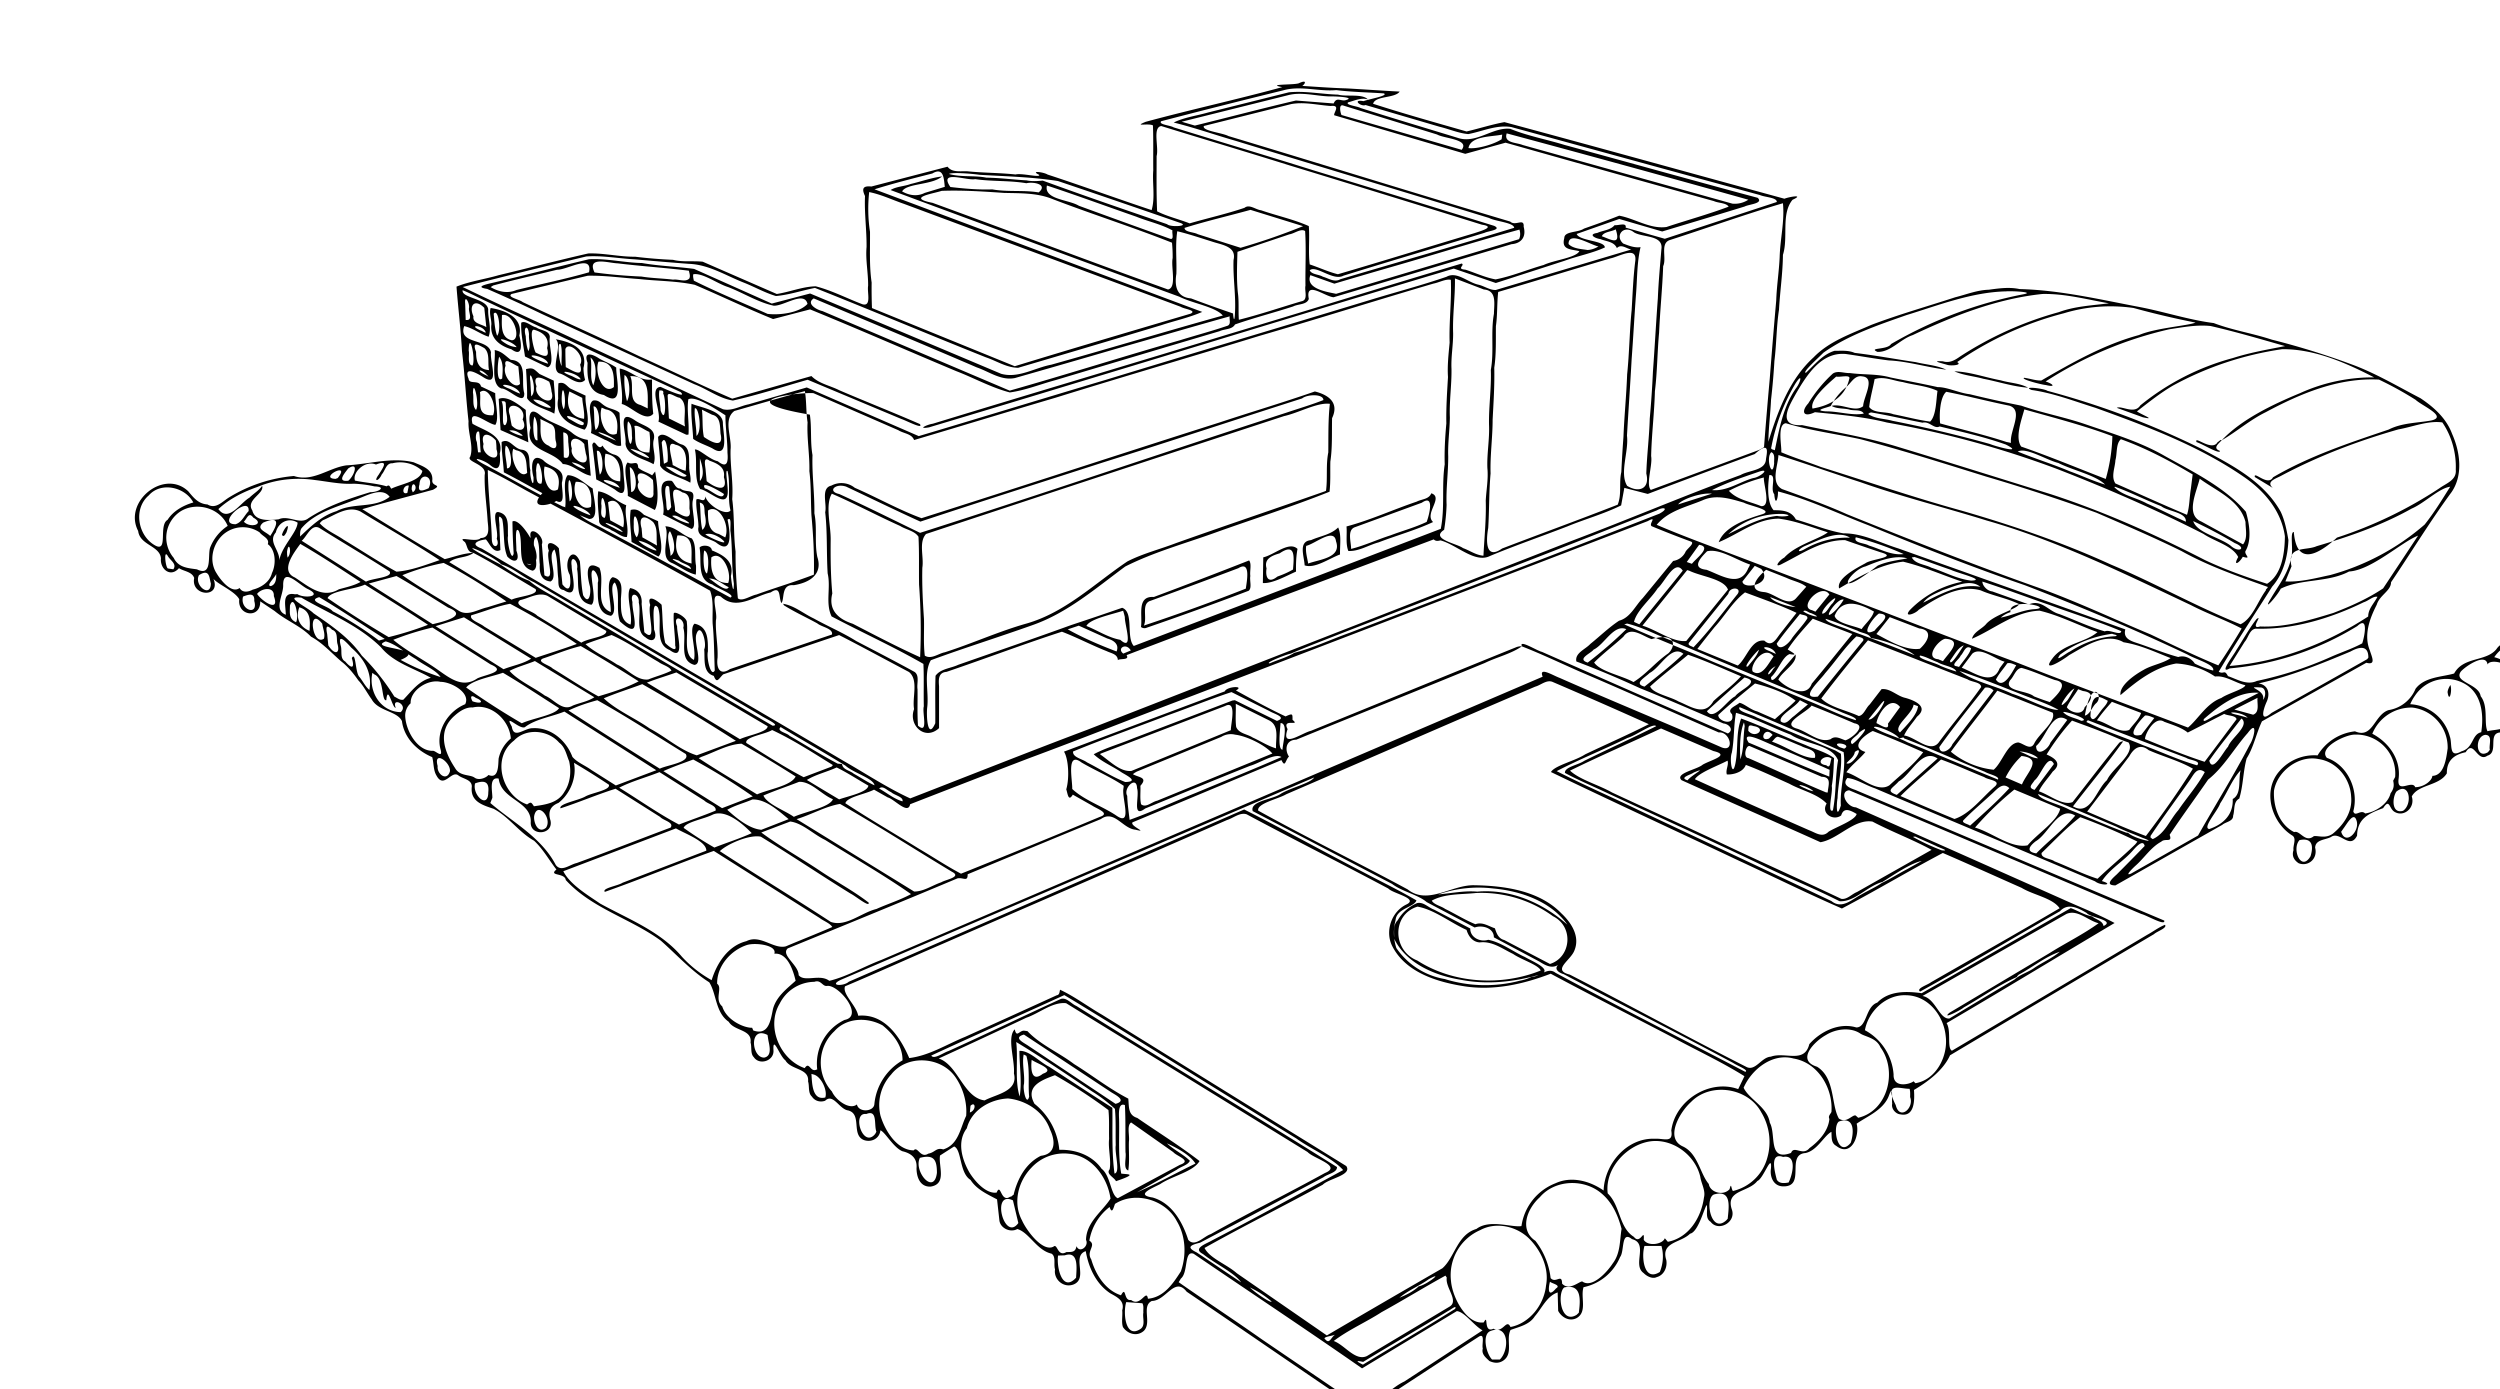 <svg xmlns="http://www.w3.org/2000/svg" viewBox="0 500 3052 1696"><path d="M3119.8 1374c-10.5 2.8-18.3-8.8-28.2-.8 0 12-8.4 38.5-23.6 22.7-3.8-7.5-10-4.4-16.1-1.7-15.1 1.5-1.3 24.3-15.2 28.3-12.7 9-16.6-20.5-26.6-4.2-14.2 3-23.2 10.1-23 25.8-9.5 15.6-35 13.3-42.8 28.2 4.4 14-9.7 25.4-20.7 19-7.3-3.8-6-17.4-14.3-4.7-18.5 6.8-31.3 13-31.8 33.6-8.9 17.7-21-6.2-31.8 1.6-7 3.7-18.9 3-19.4 13 3.6 14-8.9 23.6-20.2 19-5.9-4-8.4-9.1-6.2-16-.9-5.7 4-13.9-1.2-17.6-25.6-15.7-37.2-54.4-16.2-78.5a56 56 0 0 1 46.8-19.5 61 61 0 0 1 45.7-29.4c21.9 9.5 23.3-20.2 41-25.9a43 43 0 0 0 32.9-26c11-14.7 32.7-14.4 47.1-18.7 11.5-21 39.1-14.1 51.7-29.8 9.1-13.8 29.9-8 38-20 6-10.5 18.7-14.8 29.5-18.7 29.5-6.8 58.2 22 55.4 51.3-.4 22.4-19.5 40.5-41 43.4l-3.8 19.4zm-272.2 144c13.7-11.1 24.4-26.8 22.7-45.2-1-22-17.1-42.8-39.6-46.1-24.2-5.2-50.6 14.7-54.6 38.5-1.1 19.4 6.4 41.5 24.6 50.6 7.1-2.6 13.3 13.7 24 5 5.5-.9 14 3.3 23-2.9m48.3-122.2c20 10.4 35 31 32.3 54.3-3 20.5 16.4 1.3 20.2 11 10.6 0 20.6-8 20.9-13.8 14.7-.5 17-21.7 18.7-33.5a49 49 0 0 0-43-49.9 51.5 51.5 0 0 0-49 32m27.9 52.7a47.6 47.6 0 0 0-49-51.7c-11.4-.3-45.3 16-34.3 28.4 25.7 9.1 39.2 39.6 32.2 65.3 2.3 7.5 9-2.9 14.5 2.6 12.8-1.8 27.9-11.7 31-24.6 4-5.6 4.5-9.4 3.2-15.4zm18.5-88.8a53 53 0 0 1 48.2 39.2c3.5 9.1-1.9 27.5 14.1 18.4 15.4-4.3 12.3-20.7 24.3-23.4 3.3-21 .7-46.9-19.5-58.7a45.7 45.7 0 0 0-61.2 13.8q-3.6 5-6 10.7m123 19.2c17.9-11.8 15.3-38.6 5-54.6-4.9-15.5-30.7-20.5-33.6-13-1.7-14.7-26.2 1.5-32.4 8.3-10 13.2 21.8 14.9 24 30.3 9.7 12.5 3.7 32.8 8.3 42.8 9.5-2.6 25-.6 28.8-13.8zm-20.4-76.6a50.7 50.7 0 0 1 37.3 58c-5.3 8.9.5 12.8 6 6.5 15.3 6 29.2-13.4 33.5-26.4 7.9-23.3-7.8-52.8-32.8-56.5-15.9-5.1-35.1 4.9-44 18.4m84.7 41.8c32.4-1.7 47.7-45.2 28.3-69.3-14.5-22-49.9-23.8-66-2.5-11.6 11.4 19.7 10.3 23.7 23 13 13.4 11.8 32 14 48.8m-322.4 181.5c-10 10.4 1.8 39.5 13.4 19.7 3.8-12.2 2.4-23-13.4-19.7m126.4-35.8c12-8.3 7.9-36.3-8.2-23.4-5.2 7.5-6 27.6 8.2 23.4m-75.6 25.6c5.4 17.7 23.6-1.2 18.6-14.1-3.4-10.8-11.7 4.8-15.6 9.8zm181.5-100c-1.5-6 4-17.8-5.3-18.3-13.4 1.3-12.4 30.6 3 21.2zm29.6-29.8c2 25.3 26-.8 11.4-11-4.6-3.3-9.5 8.1-11.4 11m54.7-33.2c-4.3-1.5-9.7 8.8-14 12.4-.8 12.8 17 2.1 12.6-8.3l.5-2.1zm-1731-86.9c2.2-14.4-5.6-38.1 15.7-36.7q58.3-21.8 116.3-44.6c3.4 4.2.6 13 1.5 19-1.1 5.6 2.3 14.5-2 18a4120 4120 0 0 1-124.2 45 7 7 0 0 1-7.2-.7m3.4-1.8q62.9-20.9 124.5-45.1c1.2-9 6.4-34.5-9-25a9185 9185 0 0 1-107.2 39.8c-12 3.5-3.7 20.8-8.3 30.3m249.6-91.1c-3.5-9.3-1.3-20-2.2-29.9 29.3-7.8 57-20.6 85.7-30.3 6.2-3.2 15-2.8 17.8-10.2 15.5 5.1-9 24.8 2.2 35.1-21.2 10-44.4 16.3-66.4 24.8-12.2 3.2-24.4 11.3-37 10.5m3.3-2.5c16.3-4 31.9-11.4 48-16.5 14.7-5.6 30.1-9.7 44.3-16.5 2.8-7.5 10.2-34.5-5.9-23.4l-82 30c-9.5 3.6-4.2 18.3-4.4 26.4m-15.8-26.2c4.3 9.3 2 22 2.3 33-13.3 4.9-30.8 17.6-43.2 13.3-.5-11-8.3-29.4 7.8-30.8 11-5 24.3-6.6 33.1-15.5M1597 1188c13.5-5.2 41.2-6.7 34-27.2-2.2-17.1-25.4 3-36.4 5.6-1.1 7.3 1.3 14.4 2.4 21.6m-14.8 9.8c-12.5 5.5-28.6 14.7-40.5 14l.5-31.4c13-2.8 31.6-20.2 41.8-10.3-1.7 9.1-2 18.4-1.8 27.7m-3.7-2.5c1.3-16 3.2-33-16.3-19.8-9.8 2.9-19.3 6.8-16 18.4-1.6 10 1.6 19.3 13.2 10 6.6-2.4 13-5 19-8.6m897.5-222c-18.5-1.3-36.4-7.4-54.7-10.9-11.7-3.3-24.3-4.1-35.3-9.1 19.1.6 37.7 7.5 56.6 11 11 3.3 23.3 3.4 33.4 9m236.3 64.2c-4.3 4.7-11.2 9.7-2 13-.3 4.6-20.8-8.2-28.7-10.8-3.2-8.8 19 12.4 25.9-.1 1.4-.3 3.7-3.7 4.8-2m-346.2-65c11.4 0 25.7 7.2 38.8 8.7q31.1 7.6 62.6 13.9c26 9 53.2 14 79.3 23 32.4 11.2 65.6 21 95.6 38.2 34.6 19.4 73.7 38.3 99.5 68.4 4.4 14.8 7.3 34.8-.5 47.9-1.9 4.3 8.5 10.5-3.3 7-4.4 8-12.3 12.1-5.6.3-7-13.9-28.7-18.9-42.6-28.3-58.4-29.8-118.7-56-179.9-79.7a1173 1173 0 0 0-206.4-56.2c-28.7-7.2-58.4-9.6-87.8-12.6-15.4 7.3-16.5-1.7-8.2-10.7 8.2-13.3 18.6-26 30-36.4 6-4.1 13.8-.3 20.7-.7 16.6 2.3 33.5.8 49.7 5.4 19.4 4 38.8 7.6 58.1 11.9m-130 22.8c12.5-3.3 28.6 8.4 38.5.4.5-11.4 15.6-35-1.1-36.4-9.6-1.8-13.7 8.6-20.2 13.6a80 80 0 0 0-18.3 22.6c-5.8 2.4-21.7 5.3-5.8 6.5 15.1-.2 32.5 5.6 46.2 2.7-3-5.6-12.3-3-18-5-7-1.7-15.1-.6-21.3-4.4m235.3 4.4c-3.7 13.3-11.5 34.5-3.8 45.3 34.8 12 68.9 26.3 103.2 39.5a211 211 0 0 0 8.1-52.2c-35-13.2-71.5-22.5-107.5-32.7m205.5 79.4c-28-16.6-56.8-32-87.6-43-6.2 5.3-4.4 17.4-6.7 25.6-.5 9.4-5.6 20.2 0 28.4 29.1 12.7 58 26 87.4 38.3 3.2-9.9 2.9-21.3 4.7-31.7zm-221.8-38.5c-2-14.5 15.8-39.5-1.8-45.4-25.8-5.2-51.4-12-77.2-17-7.7 6.4-8.7 28-7.5 38.6 27 7.6 54.5 13.9 81.1 22.7l2.6.5zm-89.7-63.5c-13.2-6.2-28.4-7-42.5-10.8-11.3-1.5-23-7.4-34.3-3.5-2 11.3-5.4 22.5-6.6 34 6 8.1 20 5.1 29.5 8.8 15 2.9 29.8 7 44.9 9 7.5-7.2 7.3-26.2 9-37.5m373 187.4c6-7.6 3-18.5 3-27.4-6.8-26.6-35.6-37.8-55.9-52.8-3.6 15.4-17.9 44 1.8 52.2zm-457.6-159.2c8.3 6 19.7 5.5 29.5 8.3a1587 1587 0 0 1 119 28.3c7.6 3.2 42.6 12.5 19.5.7-26.4-9.4-53.7-15.5-80.8-22.1-6.8 3.6-12.2-6.7-20.9-4.6-21-4-41.7-9-62.8-12.5l-1.7.5zm-39-45.7c-10.7 9.3-32.7 28.3-29 39.1 19.5-3.4 39.4-12.4 44.9-36.3 2.1-5.8-12.1-1.5-15.9-2.8m221.6 91.6c20.8 8.6 42.5 15.2 63.3 24 14.5 5.2 28.7 12 43.3 16.3-11.3-11.5-39.2-17.3-57.1-26.4-14.3-3.5-39.5-19.6-49.5-13.9m117.9 43.4c9.6 10.1 27.1 12.9 39.8 20 16 7 31.5 15.2 47.5 22.2 1-11.7-21.8-12.3-30.2-19-19-7.4-37.2-16.8-56.3-23.7zm96.3 41.5c4.5 14.4 32.3 19.6 45.7 30 10.4 9.5 20.2 2.8 5-3.2a576 576 0 0 0-50.7-26.8m-1960-99.3 3.7 43.9c-12.2-2.4-21.5-13.7-34.1-14.3-12-17.3-48-16-39.4-44.1-3-13.8-1.7-27 11.6-15.6 12.3 9.6 28.8 12.8 39.8 22.2a39 39 0 0 0 18.4 8m-57.9-25.6c1.4 11.4-3.4 27.2 10.2 32.7 7.3 5.8 11.3 2.9 8.6-6-1.6-7.3 1.8-17.7-7.3-20.9-3.7-2.1-7.7-3.7-11.5-5.8m53.7 30.7c-8-9.5-19.8-9.2-15.2 5.4-3.5 13.9 24.1 27 17.1 6.4-.6-4-1.6-7.8-1.9-11.8m-25.7-14.3.7 30.5c9.6 4 5.8-10.7 5.7-16.4-1.1-6 1.7-12.8-6.4-14.1m-31.3 9.6c-1-9.5 1.3-20.3-3.6-28.6-2.3 1-3.1 31.2 3.6 28.6m41.7 27c5.4 6 26 13.2 10.5 3.4q-5-2.7-10.5-3.4m-82.9 12.2c-.7-12.3-2.8-24.7-2.7-37 9.5-5.2 14.3 7.4 23.8 9.3 13.5 1.3 8.5 15.6 11.3 25.1-1.2 7.8 4.4 25.6 3.8 8.7-3.2-11.9-3.2-30.8 11.7-21 9.9 10.5 28 9 23 27.3-.5 9.9 6.2 32.3-10.3 20.3-20-10.4-39.4-21.8-59.5-32.1l-.9-.5zm49.7-7.1c-2.7 11.8 3.9 35.5 16.3 28 3.6-14.7-1-24.7-16.3-28m-38.2-21.6c-4.6 12.7 7.5 38 17 29.3-1.3-11.5.4-24.7-13.4-27.5zm34.3 42.5c3.7-8.6-5.2-40.5-6.5-15.6 1 4.4-1.1 17.1 6.5 15.6m-43.5-46.3c-2.2 8.8 1.3 18.4 1.5 27.6 8.6 1.1 4.7-26-1.5-27.6m49 53.7c-1 4.4 10 6.5 13.9 10 6.8 6-45.9 20.7-14-10m133.5-22.2c2.4 14 5.4 37.2-.4 47l-33-17.2c.7-12.2-6.8-34.4 0-40.9 5.9 4.2 12.2-4.1 12.7 6.3 4.3 4.3 11.6 6 17 9.5zm-2.7 10.4c-7.6-7.7-23.3-14.7-17.3 2.7-7.3 11.3 19.8 28.8 17.9 12.3q.3-7.5-.6-15m-28.3-15.7 1.8 30.4c9.3-1.4 5.8-28-1.8-30.4M796 963.6c0 13.9-.1 27.8 1.5 41.5-9.4 11.2-27.5-9.4-38.5-11.9 1.7-14.5-2-28.9-2.5-43.3 13.7 2.4 24.4 15.7 39.1 13.4zm-5.2 35c-.5-15.6 4-40.2-21.4-39.4 5.6 11.7-3.8 31.3 12.5 35.2zm-25.4-8.8c4.6-7.5 3.8-28.5-3-32-.8 10.4.6 22.4 3 32m80.8 46c-.6-14.3-3-28.6-2-42.9 12 4.9 38.3 8.4 38.3 23.7.1 11.4 8.3 44.5-12.8 30.8-7.7-4-16.5-6.6-23.5-11.6m10.7-35.7c1.3 11 .1 22.4 2.4 33.3 9.4 6.6 24.5 14.3 20.4-3.7-.9-8.7.4-21.1-10.4-23.4zm-6.6 32c7.4-6.2 2.6-36-2.1-33.6-1 11.2 2.1 22.3 2 33.5m-40.7 96.2c3.8-13.6-11.5-43 8.9-41.3 4.2-.9 5 9.9 12.2 9.5 7.5 6.3 18.6-1.3 15.3 14-2.7 10.2 5.8 33.3-1.7 35.3zm14.5-4.4c8.4 6 21 12.8 17.7-2.6-.2-7.8 2-18-8.5-20-19.5-12.6-8 12.8-9.2 22.6m-4.6-4.8-2.5-24.7c-8.6-7-2.8 21.9-3.9 16 1 5.5-.5 19.7 6.4 8.7m1.2 10.8c5.5 5.6 32.4 14.8 15 4.6-4.9-1.5-9.5-6.4-15-4.6m-68.3-181c-.4 13.7 10.4 50-15.1 33.4-20.2-3.3-20.6-22.6-19.9-39.2-5.6-15.2 6.8-10.4 14.7-5 6.6 3.7 14.4 6.4 20.3 10.8m-21.7-7.3c-5.3 13.5 5.8 41.6 18.8 31 .3-12.7.6-31.6-18.8-31m-6.4 28.9c3.8-9 5-27.9-3.4-34 2.6 11-1.5 23.8 3.4 34m3.7 115q-2-21.2-4.9-42.3c3.3-9.6 6.7 8.8 12.6.8 2.4 4.9 7.5 8.7 13.2 10.8 12.7 2.7 11.7 15.6 12.6 26.3.8 10.6 4.4 29.2-10.5 16.8-7.4-4.7-15.2-8.6-23-12.5m11.2-31.4c-2.8 14.3.7 33.3 18 33.7 1-14.8 0-31.1-18-33.7m-6.9 25.6c6.2-5.9 3-31.9-3.6-29q1 14.6 3.6 29m24.3 16c-5.3-12-41-13.2 0 0m93 106c-10.3-2.2-19-9.5-28.7-14-17-6.1-2.5-31.8-8.6-45 12.8.5 20.5 11.1 32.3 14.8 6.2 8.1 3 22.4 5.2 33.3a98 98 0 0 1-.3 11m-5.1-13.7c-1-12.8 4.8-35.5-17.4-34.2-4 16.1-1 30.8 17.4 34.2m-25.8-9.4c8.6-4.7 3-24.3-.6-30-5.5 5.3 1 21.6.6 30m25 16.2c-.2-5-10.4-6.5-14.6-10.2-21.8-8 9.2 8.7 14.6 10.2m-45.7-128c-11.6-6.9-32.8-10.1-34.2-25.1 1.6-12.2-11.2-43.6 11.2-28.7 10 7.5 27.7 9 23 25-1.7 9.8 3.8 19.7 0 28.9m-5-39.5c-6-2.2-13.6-8.8-18.4-7.3 3 13.1-4.5 32.6 18.3 32.4a88 88 0 0 0 .1-25.1m-26-13c-3 7.3 2.6 42.2 4.9 20.4-.8-7 .9-15.1-5-20.4m3 33.6c5.3 6 34.6 17.7 17.2 6.3q-8.1-4.6-17.1-6.3m-48.4-19.3c3.1-12.1-6.2-34 2.6-39.6 7.5-1.2 9.5 4 16 7.5 5 2.7 12.8 3.7 16.3 7.5l2 40c-6.8 2-13.3-5-19.8-7.1q-8.6-4.3-17.1-8.3m13.1-31c-4.5 14 4.8 38 18.4 31.9 2.2-11.9.7-27.5-13.3-29.7zm-7.4 27.3c8.1-5.5 3.4-31-2.6-28.6 1.5 9.5.2 19.5 2.6 28.6m24.8 13c-8.4-9-43.3-17.5 0 0m-148-110.6c8.8 1.8 12.3 6.4 19.7 12 21.6 1.4 12 25.6 16.4 40.7.6 16.3-19.2-6-27.8-5.7-14.1-5-6.8-34-8.3-47m28.9 20c-5.3-1.5-18.5-13.2-15.6-.7-5 11.8 11 29.7 17.6 22.1zm-23.4-11.8c-1.9 5.9-4 33 3.7 26.5.5-8.6 2-19.1-3.7-26.5m25.5 45c-4-11.9-34.5-13.9-13.1-6 4.3 2 8.5 4.5 13 6m135.3 142c7.5-1.9 11.3 1.6 16.1 6l17.2 7.8c.3 13.3 8.4 35.2.4 43.2l-32.8-17.9c-.5-13-3-26.1-1-39.2m14.2 33.6 17.9 10c-1.4-9.5 1.6-20.7-4.8-28.7-12.5-10.6-17.8-5.3-14 7.8zm-7 0c7.7-9-4.4-41.4-3.5-16.1-.2 5.5 0 11.4 3.5 16m2.2 4.1c5.4 7.5 34.6 19.1 15.6 6.3q-7.2-4.6-15.6-6.3m63.3-70.7c-11.3-6.8-32-11-36.9-21 .3-11.5-1.8-23.2-2.4-34.8 6.6-9.2 20.4 7.2 29.2 9.2 10.5 3.7 8.3 17.2 8.8 26.2-.5 7 2.8 13.5 1.3 20.4m-5.6-14.6c1-12.3 2.4-28.7-12.6-31.8-12.6-6.6-3.4 18.1-3.3 24.8 5.2 2.5 10.1 5.9 16 7m-22.4-10.7c1.6-5.6-1-36.3-7-23.8l2.7 26zm-2.2 5.8c5.8 4.4 24 16.8 25.5 10.3-8.1-4-16-10.7-25.5-10.3M681.6 968c7.5-2.5 9.8 3.1 14.8 6.4l18.5 8.6c-1.4 12.9 7.6 32.6-1.3 41.6-18.6-6-36.4-15.5-32.2-37.8q-.2-9.5.3-18.8m31.3 43.3c.9-8.5-1.8-17-2.2-25.6l-15.7-7.8c-4.6 16.2-.4 31 17.9 33.4m-.4 4.7c-5.4-3.9-27.4-13.1-18-4.6 3.8 1.3 19.2 13 18 4.6m-24.4-16.3c4.3-8.8-1.7-38.3-2.5-13.7 0 4.6.3 9.5 2.5 13.6m-11.5 5.4c-10.5-6-27.7-9.3-33.3-19 .4-11.8-.6-23.6-1.2-35.4 8.9-2.2 9.5 0 16.5 6l17.3 8.1c.8 13.4 3.1 27 .7 40.3m-6.2-39c-9-5.1-21-10.1-15.5 5.6-4.6 14 24.6 27.6 18.3 6.4q-.6-6-2.8-12M651 987.8c5.1 7.9 34.4 15.9 14.5 4.2a26 26 0 0 0-14.5-4.2m-2.5-4c9.2-7.2-4.1-40.6-1-17.5zm81.8 116c13.1 1.8 22 12.3 34.2 17-2.7 13.1 3.7 26 .8 38.8-6.6.4-12.3-5.7-18.6-8-5-4.3-16.3-4.6-15.3-13-1-11.5-2.4-23.2-1.1-34.8m30.5 44c3.6-12.7-4.8-39.7-18.5-30.6l2.6 22zm-22.7-11.5c4.9-7.2-3.7-38.1-4.1-17 1.4 5.3-3 15.3 4.1 17m22.3 17.3c-5.2-7.4-33.8-17-14.4-6.7 4.8 2.2 9.4 5.4 14.4 6.7M640.9 935.2c-1.9-13.7-5.2-27.5-4.6-41.2 4.9-3.3 12.4 4.4 18.3 5.7 5.6 4 16.6 3.6 16.6 12-1.7 11 7 32.7-2.5 36.8zm13.2-4.7c7.6 3.4 17.8 9 13.8-5.6 3.2-12.3-4.7-19-15.1-22.1-7.8-3.4-1 25.3 1.3 27.7m-9.1-1.9c3.3-5.8.2-13.7.8-20.5-1-12.7-7.5-9.4-4 2.2.3 6.2.9 12.5 3.2 18.3m24 15.4c-1-9.5-33.3-14.3-13.9-5.4q6.8 3.2 13.9 5.4m-24 96-33.9-15-2.3-38c10.7-4.5 24.7 7.4 33 13.4.5 13.2 2 26.4 3.2 39.6m-20.3-20.5c9 9.3 20 5.9 13.3-7.5 6.6-15.5-23-25.7-15.6-5q1 6.3 2.3 12.5M612.3 990c4.2 7-1.2 31.4 4.7 28.8 4.6-6.2.2-14.6.7-21.8-.6-4.7 1-8-5.4-7m9.4 35.6c6 4.7 26.2 10.8 10.3 1.8a16 16 0 0 0-10.2-1.9m92.4-61.6c-8.3 8.7-22-6-31.7-8.2-11-5.8 4.7-33.7-4-41.5 19.4 3.3 39.5 12.1 33.8 35.1q.1 7.5 2 14.6m-23.6-15.7c8.4 4.3 22.4 14 17.5-3 6.8-11.5-14.2-29.9-18-19q0 11 .5 22m-5-1.6c-.7-8.7 1.2-18-1.2-26.3-4.9-4.2-2 22 1.1 26.3m23.4 16.6c-3.8-8.9-33-13-13.3-5 4.3 1.3 9.1 5.2 13.3 5M599 876c17.6 2.7 40 11.6 35 33.6 2.6 9.7 5 27.4-9.7 16.8-14.9-4.5-26.4-13.8-24.4-30.6 0-6.6-3-13.4-.9-19.8m13.8 8.6c-.2 11.6-2.2 27.8 12 30.8 12.3-.2 2.4-34-12-30.8m-6 25.4c5.6-6 1.6-34.4-4.1-27 .9 9 1.1 18.3 4.2 27m23.8 13.8c-3.9-7-30.4-15-13.6-4.6a29 29 0 0 0 13.5 4.6M344.2 1153c2-7.7 11.1-18.3 5.4-2.8-1.4 2-3 6.2-5.4 2.8m2647.2 183.2c2.6 6.3-1.3 23.3-3.4 8.7.3-3.2 1.9-6 3.4-8.7M1730 1602.5c7.7-1.8 13.9 5.6 20.8 8l44.1 23c-.3 11 12.3 17 21.9 13.8 15.8 3 30 14.3 44.8 21 8.8 5.3 38.8 17 15 22.4-30 8.2-61.9 11.5-92.7 5.5-31.7-5-67.5-19.9-82-50.5.4-7.7-1.7-16.1 4.4-22.2a50 50 0 0 1 23.7-21m60.5 32.8c-20-9-39.4-24.8-60-28.5-31.3 9.5-31 53.7-.3 65.8 43.8 28.2 102.8 31.6 150.7 12.2-2.5-6.8-23.9-13.3-33.7-20.2-13.1-6.3-25.5-16-40.8-14.1-8.6-.5-13.8-7.6-16-15.2M690 1119c1.9-12.2-3.7-30.4 3-38.9 11.4.2 21.8 11.2 30.6 16.3.7 11.1 9 37.9-4.6 37.1-10-4-20.1-8-29-14.5m12.9-30.8c-5.6 14.3 5 37.1 18.5 30.6 1.6-12.6 0-31.2-18.5-30.6m-7.5 23.9c7.9-6-2.6-45.4-1.4-13.6zm25.5 17c-3.5-9-33.5-17.2-14.6-6.3q7 3.8 14.6 6.3M578 1175c-8.1-1-7.1-8.3-10.4-13.2-11.6-8.7 14 1.4 19.3-5 12.6-.2 8.7-14.2 8.3-22.5-1.1-18.2-4-36.3-3.5-54.6 3.2-13-23.1-15.8-17.7-22.1 4.6-12.5-3-29.2-2-43.3-3.2-28.4-4.6-57-8-85.5-1.4-26.3-4.7-52.5-6.7-78.9 16.5-6.6 34.5-9 51.7-14 36.4-8.7 72.7-18.2 109.2-26.5 19.2-.6 38 4.2 57.2 4q23 2.8 46.3 3.8c11.8 3 24.3 1 36.2 2.3l90.4 39.4c16-2.5 31.4-9 47.5-9.4 19.7 5.1 38 14.7 57 21.9 11.5 3.3 5.6-14.5 7-22.4.2-15.9-3.3-31.6-1.9-47.5.2-20.8-2.8-41.4-1.9-62.2-4.5-9.6-2-12.6 7.8-11.6l93-24.2c5.3 7.3 15.6 5.3 24 5.6 19.6 2 39.4 1.8 59 3.9 7.6-2 31 4.4 28.8.4-11.7-5.6 5.7-3.3 10.3-.3 42.5 13.9 84.6 29.3 127 43.4 4.5-15.2.7-32.6 2-48.7-.2-18.2.3-36.4-.4-54.7-5.8-3.1-24.4 2-8.8-4.4 55.3-15 111.4-27.2 166.6-42.3-20.2-4 14-2.5 20.2-4.7 11.2-5.2 7.4 1.2 4.3 3.2 18 1.1 35.9 2.5 53.9 3 21.5 1.2 43.3 2.8 65 3.9-5.7 8.4-30 4.9-32.4 14.9 37.7 12.2 76 22.9 114.1 33.8 15.4-3.6 30.8-8.6 46.2-11.4 114 30.7 227.8 62.4 341.8 93.5 6.1-2.4 25-5.6 9.9 1.3-14.3 17.4-4.9 45.9-11.7 67.2-.2 22.4-3.6 44.6-4.8 67-3.2 20.7-3 41.8-5.6 62.5a834 834 0 0 1-4.1 47.3c-.8 17.2-3 34.3-3.3 51.4 11.6-37.3 25.6-76 55.2-103 19-19.7 45.7-28.7 70.3-39.6 33.7-12.8 68.4-22.6 102.7-33.8 13.6-3.4 26.7-8.8 40.9-9.2 12.5-1.7 25-3.5 37.6-.8 49.7 1.2 98.3 12.8 147 22 30.1 5.8 59.4 15.6 90 19.5 22.7 8.7 47.5 12.5 70.8 20.2a949 949 0 0 1 102.3 32c27.6 10.8 53.2 26 79.4 39.6 16.4 11 31.5 24.5 38.5 43.4 9.8 22 13.7 50.1-.5 71-26.2 35.6-49.2 73.5-74 110.2 0 10.5-14 15.7-17.5 27.5-8.7 17-16.1 37.2-8.3 56 2.5 8.2 7.7 18-4.4 14.8l-127.4 71.5c-7 14.8-10 31.3-18.7 45.3-4.4 16-4.1 33-9 49-7.6 4-5.2 13.8-7.5 20.9.2 7-9 7.4-13.3 11.2l-130.4 73.9c-13.2-.1-4.3-8 1.6-13.4q17.2-17.2 34.1-34.7c-1.8-8.7-10.4 1-13.8 4.8-11.7 13.7-28.5 22.9-38.4 38 15.8 4.7-1 6.2-8.4.3-89.5-38-179.2-75.4-268.6-113.5-11-3.6-23.3-11.8-33.8-12.6-6.8 8.3 2.5 12.1 9.7 14.5 125.8 53 251.4 106.5 377.2 159.5 1.9 7.3-21-6.3-27.9-8-118.8-50.4-237.6-101-356.7-151-12.4 1-3.8 20.4 8.2 20.8q127 56.3 253.8 112.8c20.7 9.4 42 17.6 62 28.4-68.4 40.6-136.4 82-205.1 122.2 6 9.7.2 30.4 6.5 33.7q119.1-70.4 238.1-141.3c7.4-4 14.2-9.3 22-12.4 3.1 4-9.6 7.8-13.4 11.4q-124.5 73.7-249 147.9c-8.5 18.8-27.7 32.6-44 42.3.8 12.1 1 33.4-16.6 29.8-5.7-.4-11.4-6.9-10-13-.8-5.7 1.6-25.5-4.1-9.6-6.8 17.6-27 25.2-39.3 34 4 15.3-7 41.3-25 27-6.5-3.5-5.3-10.7-5.8-17.1-9.2 5-17.3 22.8-31.5 25.9-24.7 1.7 1 41.5-27.6 40.7-11.7-.2-16.3-11.8-14.7-21.9 1.5-20-9.4 13-16.6 15.3-11.1 14.2-39.3 10.8-31.1 35 5.4 15.5-16.5 27.5-26 14.8-7-4.3-3.3-13.4-4.6-20.3-2.4.5-10 33-20.5 34.9-11.2 11.3-36 10-29 32 1.6 8.7-2.6 18.6-11.7 21-5.1 2.6-12.1-1-16-5-14.1-10 6.4-36.1-14.2-41.4-13.6-11-8.9 15-14.5 21.9a62 62 0 0 1-44.6 36.8c-4 12.1 5 30-8.4 37.7-9 4.7-18.5-1-22.6-8.8l-.6-22.5c-13.4 4.6-19 19-27.9 29.1-6.5 10.3-19 12.8-29.6 16.7-5.9 11.5 3.5 28-8.2 36.9-5.6 4.2-11.6 3.8-17.7 1-4.4-4.3-9.9-8.3-8-15.3-1.5-4.6 3.3-19.5-5-14.3-45 29.1-89.7 58.7-134.6 87.8-3.6 3.6 13.3 14.1-1.4 7.3-73.8-49.6-146.9-100.2-220.5-150.1-14.8-19-25.1 11.1-42.5 11.3-13.1 6.2.2 26.2-9.7 36.4-8.2 7.5-19.9 4-25.6-4.5-2.1-6-.2-13.8-.9-20.4 3.3-11.5-5.6-15.9-14.5-20.8-17.4-11.4-26.6-31.5-30-51.5-17.6 6 3.2 32.8-14.5 40.5-12.3 5.1-25-5.8-23-18.3-2-6.1 1.5-15.7-4.4-19.2-17.8-3.9-27.5-26.2-41.7-30-8.3 4.7-20.4-.8-21.8-10.2l-2.9-26c-11.9-6.4-24.7-11.9-32.4-23.8-13.7-8.4-10.6-37.1-20-40.8l-17.2 11c-2.2 12.7 8.8 34.8-11.5 38-13.1.6-17.2-12-17.2-22.5 1-11.8-5.8-18-17.3-20.7-11-4.6-21.2-23.7-26.8-25.5-1 10.2-11.2 15-20 11.9-16.1-6.2-2-31.8-19.4-36.2-10.7-1.4-18.2-21.4-28.1-11.8-6 2.1-12.5.4-16.1-5.1-5-4.5-2.8-12.6-4.7-18.6 1.7-16.2-21-13.7-27.7-25.7-7.1-5-15.7-32.3-14.5-11.5.3 12.3-17.2 17.9-24 7.7-4.4-4.3-2.3-12.2-4-17.9 2.1-16.2-19.8-13.8-26.6-25.3-16.5-11.4-14.8-34.1-23.8-48.2-22.1-14-39.7-33.7-59.2-50.9-37.2-27.2-84.2-39.2-116-74-1.2-9.2-21.6-4.5-11.4-12.8-9.1-11.7-16.4-25.1-27.3-35.2-18.4-10.2-30.5-29-49.3-38.9-13.3-4.5-28.8-8.8-26.7-27 .3-8.8-10.7-9.4-16.4-13.8-8.5-6.8-17.7 17-26.7.2-4-6.5-3.2-15-5.2-22.5-18.4-7.8-34.3-23.3-37-44-5.7-12.4-29-11.9-37-26.7-5.6-7.6-9.8-16.4-16.3-23.1-5.6-8-12.4-16.6-20.7-23-12.1-10.4-23-22.8-37-30.3-12.7-13.2-30.4-19.6-44.4-31.3l-17.6-11.8c.6 21.6-28 18.1-25.6-2.5-5-9.7-26-18.2-31.5-25 9.8 24-28 21.6-23.5-1-2.7-7.8-12.4-8-18.6-12-10.6 12.1-23.3.7-22-11.9-1.2-15.6-25.7-16-27.8-33.5-18.7-35.8 31.8-76.5 61.2-48.4 6.6 8 12.4 15.3 23.4 16 10.7 6.4 18.5-4.2 27.4-9.2a181 181 0 0 1 78.1-25.5c23.2 7.7 42.4-10 64.1-13 27.1-1.3 55.5-10.4 82.2-3.7 10.2 4.5 23.4 8.2 22.7 21.4-1.4 8.8 13.2 5.3.8 12.1-28 7.7-61.4 16.3-86.3 23.7q50 31.2 100.6 61c11.7-2.7 23-7.4 35.1-7.6-8.5 6.5-21.3 4.3-29.5 11.3 25.4 15.2 50.3 31.2 76.1 45.8 8.3-4.2 33.8-5.5 29.2-13-25.3-14.7-50-30.6-75.8-44.1m1154 895.3c8.6-1 32.6-19.7 12.4-8.8-11.6 8.4-25 13.5-36 22.8 8.4-3.5 17-7.6 23.6-14m566-493.6c-18.5 5-33.8 24.7-52.3 23.5-30.7-15.6-62.8-28.4-93.8-43.6-64.6-31-129.8-60.4-194.7-90.8-15.6-7.3-31.6-14-46.7-22.2-.8-7.2 16-9.6 23.6-14.8 29.1-14.4 58.8-27.7 87.8-42.3-3.7-4.3-24.5 11.4-35.1 14.4-28.6 14-58.2 25.8-86.4 40.5 33 17 67.1 31.6 100.4 47.8q117.6 55.3 235 110.8c13.1 10.6 25.2-2.3 36.7-8.1 8.2-4.8 17-8.6 24.8-14 10.4-4.8 20.2-11.3 30.7-16.7l18-10.1c-12.8 2.3-33.7 16.7-48 25.6M612 1189c-13.7-13.7-71-36.3-2-.4 11 7.2 23.2 15.8 36 20.4 12.6 10.7 28.1 17.5 42 26.4 85.2 50 169.9 100.8 255.1 150.5 10.7 0-9-8.8-14-12.2-64.5-38.2-129.4-75.9-194-114l-83.2-48.9c-13.3-5.9-25.3-17.4-39.9-21.8m1672 89.9c-2.5-6-11.2-5.7-16.4-9-13-4.6-25.7-10.5-38.9-14.4.3 5 22.5 10.3 32 15q38.5 14.2 76.7 29.4c-9.6-8.4-37-18.4-53.4-21m314 237.8c7 7.4 39.7 14.1 17.3 6-10.7-4.6-21.2-8.1-31.5-13.4a5993 5993 0 0 0-95.7-40c1.3 7.3 27 12.7 37.8 19 23.3 9.3 46.3 19.6 69.8 28.2zm-1570-84c.6 7.1 9.7 7.8 14.3 11.9 8.5 4.6 16.5 10.3 25.3 14.1-1.4-8.6-25.5-15-35.5-24-26-16-52.9-31.3-79.1-47.1-5.6 5.2 7.8 7 10.9 10.7 19.6 11.2 38.9 23.6 58.8 34zm1290-32c-5-6.8-31-16.6-30.2-12.5 12.9 7.9 27.7 11 40.9 18 36.9 15 73.6 30.5 110.4 45.5 2.4-4-11-6.4-16-9.5-33-13.4-65.4-28.1-98.6-40.8 0-2.9-6.5 1.6-6.5-.7m-960 451.8c.4 26.7-1 53.6 2.6 80.2 7.5-1.3 0-24.5 1.5-34.7-.4-14.7.4-29.5-1-44.3a175 175 0 0 0-27.8-21.2c-30.6-20.5-61.1-41.3-92.7-60.4 2.5 20.9-2 47.3 4.2 66.5 3-18-.3-37.4-.3-55.7 12.2-.6 24.5 13.6 36.5 19.5 25.7 16.7 51.2 33.7 77 50m511.7-159.8c10.1 0 19.7-12.6 29.3-5 76.6 41.3 154.4 80.6 231.6 120.9 5.1-2-10-7.5-14.8-10.9-68.6-36.7-138-71.9-206.8-108.3-8.5-2.6-12.7-8.2-4.2-13.2-9 7.6-17.3 3-25.7-2.3l-55.4-29.5c.2-11.4-14.3-15.4-23.4-12l-58.6-31c-10.2-8.9-29.7-12.7-42.4-22.3l-170-88.8c-3.8-12.6 25-14.1 34.5-21.3 11.8-7.2 36.3-12.8 40.6-19.8-192.6 82.4-385.4 164.5-578 247.1-15.4 7.4 3.5 8.2 9.8 2.3l482.7-210.3c49.1 24.8 97.3 51.7 146.3 77 21.3 11.3 43.1 21.8 64 34-2.8 8.4-24.4 9.7-25.5 24.2a59 59 0 0 0 1 34 90 90 0 0 0 59 37.8 167 167 0 0 0 91.9 2 52 52 0 0 0 14.1-4.6M1580 1297c23-6 44.7-16.3 67.1-24.3 126.3-48.4 252.7-96.5 378.7-145.6 12.3-6.7 5.1-8.8-3.2-4-66.2 26-132.3 52.3-198.7 77.6-64.3 25.3-128.7 50-193 75.1-18.3 7.3-37 14.3-55 22.1-7.6 1.6-33 12-25.7 11.9 9.8-4.4 20.8-7 29.8-12.8m612 2c2.2 11-16 20.2-21 30.6 6 7.6 33.7 25 40.8 5 16.8-20 33-40.3 49.5-60.6l-48.3-18.7c-10.6 12-21.8 24-30.6 37.6 5.4 3.4 14.1 7.9 2.4 5.6-9 3.3-13.9 20.3-22.7 28.1-.3 9.2 8.6-2.1 11.4-6zM320 1093.1c3.2 9.6-20.4 17-12 30 3.6 14 21 12 32.1 10.9 12.3-5.6 26 7 36.4-1.3 23-15 49.5-24 75.7-31.9 9.5.2 20.5-6.5 5-7a143 143 0 0 0-25.4-3.3c-15.2 1-31.5-2.6-47.5-4.5-23.8-3.4-48-.8-70.1 8.5-17.2 6-34.1 14.4-47.6 27 12.3 16.7 26.2-7.1 38-14 5-5 11.4-8.5 15.4-14.4M2592 1405c-19.4 27.2-41 53-61.3 79.4 21.3 12.6 28.4-20.4 41.5-32 6.8-15 35.2-32.4 26.3-46-10.2-3.3-20.2-8.4-30.5-12.2-12.7-5.2-25.6-9.7-38.5-14.5a288 288 0 0 0-31 41.4c11.1 4.8 18.8 11.4 7.5 20.8-5.6 8-12.7 15.2-17 24.1 12.8 4.2 29 18 41.2 13.2 19-24.2 37.7-48.8 57.1-72.6l2.1-1.2zm-130 287.8c-22.6 10.2-43 24.8-64.5 37-4.1 3.7-28.1 15.5-17.5 6.5l122-72.7c19.9-12.5 41-22.8 60-36.5-13-3.2-26-17.4-39.4-11.3L2347 1715.9c15.8 2.7 20.6 28.8 32.8 27.5q39.6-24 79.4-47.5c7-6.4 17.2-9 25-14.8 10-6.6 21.4-11.5 30.4-19.2-17.5 5.9-33.3 19-50 27.9l-1.4 1.3zM708 1129c9 8 21.2 12 31.6 18.2 51 27 101.4 54.8 152 82.3 7.7-3-17.1-11.6-22-16-19.6-5.8-12.5-29.2-15.6-44.9 2.1-3.5 14.3-3.8 15.1 3.3 14.6 6 27.4 13.6 23.2 31.2.4 6.4 3.5 26.6 3.6 9.3-3-21-1.5-42.1-4-63-1-4.4 2-19.8-3.7-14.9 3 13.3 7 44.7-14 27.8-8.3-5.5-24.2-5.8-21.5-19-.1-11.2-3.4-22.2-2.6-33.5 3.8-2.6 10.3 5.6 11-3.8 2.8 10.7 25 24.3 30.7 17.2-3.9-15.8.2-32.5-3.6-48.1-3.8-3.3 1.4 20.4 0 28.4-2.3 16.4-23.3-5-33.4-6.4-8.3-13.5-2.9-33-6.5-48.4 5.5-.6 17.8 12.3 28 14.4 12 9.6 12.7-.2 11.8-10.5 0-15.2-2.5-30.3-2.5-45.6-12.4-8-36.9-24.3-45.3-19.5-2 13.5 1.3 29.3.2 43l-1.4.2h-1.3l-34-16c4-12-12.1-41.3 2.7-42.4 7.8 3.7 33.2 14.9 24.3 6.3A23427 23427 0 0 1 593 867.5c-9.4-4.4-18.6-9.3-28.2-13.2-2.1 9.5 29.8 10 31.2 23.4-.6 11.1 4.5 22.6.5 33.4-10.3-3.3-19.1-10.6-29.8-13-8 22.7 29.8 14.7 32.7 32.2-1.6 11.3 11.4 43.7-9.7 30-7.3-4.7-24.4-14.3-17.6 2.2.6 7.3 13.2.5 15.1 9.3l17.4 8.2c-.2 12 5.1 31 .1 38.7-10-1.3-33.1-22.4-27.9-1.4 13.7 8.3 39.4 13.8 33.3 36.5 1 10 1 25-11.9 13.8-7.3-6.2-26.2-11.6-9.4-1.9 32.8 17.3 64.8 36.1 98 52.5l3.2 1zm962-507.6c-8.1-2.6-16.5 1.5-24.3 3.6-3.4 3.3 11.1 4.5 15.4 6.9 39.4 12.5 79 24.3 118.5 36.4 22.6 7.7 42.8-13.5 64.2-11 21.2 8.7 44 12.8 66 19.6 78.7 21.4 157.2 43.5 236 64.6 7.4 7-10.6 7.8-15.9 10.6-33.5 10.3-67.4 20.5-100.7 30.5l-52.4-15.3-52 18.3c3.1 8.7 34.3 8 34.4 16.5-15.8 7.2-33 10.3-49.3 16.3l-83.8 27.1-51.3-17.6c-153.6 45.8-306.9 93-460.4 139.4q-90 27.4-180.2 54.4c-15.2 2.7-2.2-3.5 4.5-4.4 121-37 242.3-73 363.4-110 94.2-28.3 188.1-57.5 282.4-85.6 4.3 2.2-7.1 6.6 4.4 7.5 12.3 3.9 24.1 9.6 36.9 11.9 20-3.9 39-12 58.7-17.6 12.6-6 39.6-8.8 43.6-16.9-10.6-2.5-22.3-1.4-18.4-16 0-8.6 16.6-6.4 24-11.5 14.4-5.1 29-10.2 43-15.8 19 3.4 38.1 16.7 57.8 13.8 25.2-8.4 51-15.4 75.8-24.8-3-4.8-12.4-4.2-18-6.8Q1965 710.1 1838 674.2l-49.2 13.6-160-47.1c-1-3 8.4-12.8-4.3-11.3-16-1.1-32.4-5.3-48.3-2.3l-106.5 26.7c-2.8 6 22 8.1 30 12.3 114.8 34.6 229.2 70.2 344 104.4 6.4 6.1 17.2-5 16.4 6.3 3.4 12.5-3 20.4-14.8 21.3L1628 862.9c-11-1-34.7-21-30.2 2-2.4 7.3-13 6-19.1 9.2-23.6 7.7-47.6 13.8-71 22-3.5 6.4-12.7 5.3-18.8 8.2q-100.4 29.8-200.5 59.8c-18.6 5-36.6 12.4-55.6 15-22.7-5.9-43.5-17.6-65.4-26-59.6-25-118.7-51-178.5-75.4l-45.1 11.8c-32.2-13-63.6-28.2-95.6-41.8-22.3-4.8-45-4.5-67.4-7-21.1-1.4-42-4.5-63.2-4.1q-46.5 11-93.1 22.3c-6 4 9.7 6.5 13.6 9.9 47.4 22.3 95.3 43.6 142.6 66.2 37.8 17 75.1 35.3 113.2 51.7l96.7-27.6c9.1 9.3 22.8 11.6 34.2 17.4 32.6 14 65.7 27 98.2 41.2 4.7 7-15.9-3.9-22.6-6.2L986 963.6c-30.4 8.6-60.6 18.5-91.3 25.4-17-2.7-31.2-14-47.2-20l-185.8-85.6q-33.2-16-67-30.7c-18.3-2.9 4.6-6.7 12-8.7 37.5-8.8 74.8-18.6 112.3-27.5 21.6-1.2 43.1 4.2 64.7 4.6 21 3.7 42.7 4.3 63.7 7.2l94.8 42.3 46.8-12.3q116.6 48.8 233.1 98c21 6 41-7.3 61.4-11.1 69.9-19.6 139.4-40.5 209.3-60-8.8-10.6-37-14.8-53.1-23-104.2-38.1-208.1-76.8-312.2-115.2l-40.3-15c7.1-4.4 16.6-4.4 24.6-7.4 12.8-3 25.2-7.6 38.3-9.2-12.5 10.8-43.3 8.1-48.8 18.3 9 5 18.5 6.4 27.6 1.8l24.5-7.4c-1.1-10-1.4-24.6-15.2-16.3-23.6 6-47.3 12-70.6 19.3q200 75 400.1 149.7c-16 7-33.4 10.7-50 16.2q-87.3 26.3-174.7 52c-14 0-26.4-8.4-39.5-12.8-69.7-27.8-138.9-57-208.6-84.7-15.9 3.1-31.5 8.5-47.6 9.9-13.8-4-26.6-11.5-40.1-16.7-21.8-8.7-42.3-21.8-66.3-22.6q-33-2.5-66-5.5c-19.7-1-39.5-4.9-59.2-3.5q-75.6 18.1-150.8 37.3c53.5 25.9 107.9 50 161.5 75.7 52.1 24.3 104 49.3 156.2 73.5 10.7 2.6 20.9-4 31.3-6l71-20.6 136.7 59.4c76.2-22.7 152.2-46 228.4-68.7 108.2-33.1 216.6-65.2 324.9-98.2 30.3-9.2 61-17.3 91-27.6 12.7-7.1 26 7 39.2 9.7 7 1.7 14 6.8 21 6.4l165.3-49.4c-5.9-1.1-12.3-7.2-17.5-1.7-3.5-8.1-13-8-20-11-7-.9-15.4-5.9-4-7.5 7-3.2 16-3.3 21.2-9.5 5.2.5 14.8-3.7 13.5 3l47.8 13.6 136.7-44.9c.4-5.5-14.3-5.7-20.6-8.5-101.2-27.4-202.3-55.4-303.5-83-18-3-35 5.2-52.5 8.6-11.8-1-23.5-6.2-35.2-9l-90.3-26.5c-5.5 2.5-17-7.3-2.4-4.7 6.3-2.5 31.4-6.7 24.7-9.5-19.4-1.3-39-1.6-58-4-21.8 2-43.3-5.8-64.8.3q-74.7 18.3-149 37.7c-3.5 4.1 11 4.9 15.3 7.5 56.7 17.6 113.6 34.5 170.2 52.3q110.6 33.6 221 67.9c10.2 4.8-7.3 6.3-11.6 8.5-57.4 17.5-115 34.5-172.2 52.3-12.8 7.1-33.6-13.4-41.3-6.5 2.5 5.3 11.1 4.8 16 7.8 7.2 2 14.1 7.3 21.4 3.1 70.7-21 141.7-41.2 212.2-62.8-.4-6.4-22.6-7.7-30.6-12-103-31.6-206.2-62.6-309.2-94.1-25.4-7.3-50.2-16.1-75.8-22.4 12.4-6.3 27.7-8.2 41.6-12.2l98.9-24.7c20-2 40 2.3 60 2.8 10.6 2.9 30-1.5 36.6 6m188 667.5c-13.4 9.3-30.4 13.1-45.2 20.3-76.5 31.6-153.5 62.3-230.3 93.7-13.7.3-13.9 13.5-8.9 20.6-4.5 4.2-4.5 14.3-9.2 4.3l-181.8 76c-3.7 4.5 20.5 13.2 3.6 9-15.7-1.3-25.9-24.7-42.2-13q-81.4 33.6-162.7 67.4c.2 9.8-5.2 3.6-12.4 5-69 29-138 57.2-207.2 85.5-9 8 13.4 20.3 13.3 32.7 7.2 9 26-2 37.4 6.9 21.4-5.1 42.3-17.5 63.5-25.5l807.4-345.8c-5.3-12.9 12.7-1.4 20.8 1.5 65.6 29 132 56 197.6 84.8 16.6 6.5 10.5-19.7-3.4-18.2-56.5-24.6-112.6-50-169.2-74.1-23.7-10.4-47-21.6-71.1-31-4.3-9.2 18.5 5.5 24.4 6.7q113.4 50 227 99.6c7.6-4.1 1.8-11.5-5.5-12.2-33.8-14.5-67.7-29.4-101.7-43a1186 1186 0 0 0-77.8-32.7c-2-10.4 11-14.7 17.1-21.4 11.7-9.4 22.5-20 35-28.3 13.8-3.7 19.7-18.1 29-27.7l37.1-45.3a20 20 0 0 0 14.7-10.3c1.3-4.3 13-11.5 6.6-13.5q-23.9-8.8-47.5-18.6c-4.2-2.8 7.7-13-4.9-6.2l-554.9 212.9c-67 25.2-133.6 51.8-200.8 76.7q-72.3 27.8-144.7 56c-2.5 13.3-19.2-6.2-27.3-8.3l-16.8-9.5c-10.3 5.5-33 8.9-35 16.6 29.4 19.3 60 37 89.8 55.5 17.2 10.1 33.8 21.2 51.4 30.5q85.1-34.1 169.6-69.4c13.2-4.3-4-10-9.4-13.7l-23.7-13.4c-5.5 9.1-6.2-1-8-6.5 4.2-14.4 2.5-37.9-2.8-46l196.3-73.6c2.6-6.2 25-7.2 13.6-1.1 20 11 40 22 60.6 31.7 8.9-4 8.5-3.2 8.5 4.2 10.6 8.6-13.5-2.6-6 11.3-8.4 24.3 16.8 4.9 28.7 2 83.8-34 167.5-68.5 251.4-102.4l3-.7zm854.3-251.5c24-25.4 61.6-43.5 95.7-57.6a215 215 0 0 1 90.3-19.2c-34.6-17.9-73.2-34.8-112.2-34.4a396 396 0 0 0-133.5 44.5c-15.5 9.1-29.6 20.4-43.8 31.4 4.8 3.7 24.8 11.2 7.2 7.2l-31.8-11.5c5.7-3.2 21.3 8.5 28.7-3a304 304 0 0 1 113-57.8c20.9-6.7 42.4-10.4 63.7-14.6-30.2-8.6-60.3-17.5-90.9-24.5-16.9-1.8-33.8 1.5-50.5 4a472 472 0 0 0-150.9 63.7c9.2 3 12.9 7.4.5 4.4-6.6-.7-31.5-7.3-26.7-8.9 7 .9 14.2 3.6 21 3.3 38-22 76.5-43.9 119.2-55.5 20.4-8.7 59.7-11.3 69-15.2q-38.1-7.5-75.6-17.8a196 196 0 0 0-85 6.4 409 409 0 0 0-130.4 59.6c7 4.1-8.6 4.7-11.8 3.5-8.6-2.5-20.6-5.3-5.6-4.4 8.1 2.5 14.5-1.3 21-5.9a430 430 0 0 1 120.4-54.1c19.7-7.3 40.7-8.2 61.3-10.8-26.9-4.7-53.9-12-81.3-11.4-55.5 5.8-108.3 26.6-158.3 50.2-15.5 5.2-27 21-43 20.5-11.9-5.6 12.3-2.1 16.6-9.6 50-29.1 105-49.8 161.8-60.8 14.5-2.7-14.8-4.1-21.4-3.5-42 1-81.9 16.8-121.6 29-35 12.3-70.9 24.3-101.4 45.9-5.4 5.6-26.8 24.5-21.3 24.5 10.7-10 20.6-22.6 34.9-26.8 8.3 0 16.7-.9 24.6 2.5 24.9 3 49.6 7.6 74.5 11.3 12.3 3 25.7 3.8 37.3 9.2-23.6-2.8-46.5-10.2-70.4-11.3-17.4-2.2-34.4-5.3-52-7.8-30-3-48 25.8-61.2 48.5-7.5 13.8-24.5 40.1 7.6 38.3 39.4 8.4 79.2 14.8 117.8 26.8 62 18.8 124 38.3 186 57.6 65 21.2 127.5 49.3 188.3 80.5 24.4 11.5 50 20.5 75.5 28.8 18.3-11.2 21.6-38 21.8-58-4.4-31.5-25.7-56-50.8-73-55-37.8-118-61.2-180.4-83.8-25.7-8-51.3-18-78-21.8-12.6-5.1 15.3-1.9 19.2 1a1025 1025 0 0 1 188.1 70.8c36.4 19.5 75.9 39.3 96.8 76.9 5 10.6 7.4 22.9 9.4 34.5-.8 20.3-6.1 41.2-19.8 56.8-21.9 34.6-44.5 68.8-65.3 104 6.7 3.5 6.7-3.4 11.3 5.3 11.7 4 23 11.5 35.3 5.9a448 448 0 0 0 90.9-29.6c12.5-5.5 25.7-9.8 37.7-16.3 2.5-7.2 8.3-34.3-6-21.1A359 359 0 0 1 2722 1316c-14.1 8 5.4-16.8 8-22.2 8.2-12.6 15.4-26 24.7-38 8.7-6.3-9.1 13.4 4.4 9 30.5 1.3 60.5-7.6 89.4-16.5 21-8.1 42.1-17.4 60.8-30l42.7-64.4c-20 7.6-56.9 42.2-84.3 43.8-25.3 13.6-59.1 8.7-83.4 21-3.6 7.8-23.8 31.1-11.8 11.5 9.3-15.9 21.2-30.7 24.6-49.6 3-8.7-2-31.5 3.2-31.1 2 24.7 12.8 43 52.7 6.8a518 518 0 0 0 125-60.2c8.3-6.1 21.3-9.9 20-22.7.8-20.2-5-41.1-16.4-57.7-17.2-2.5-36 5.4-53.6 8.5-49 14-97 32.2-142 56-6.3 3.8-20.7 7.3-11.3 15.5l-22-13.3c-1.9-8.3 16 12 22.2.3 44-25.8 93-42 141.2-58.3 16.4-8.3 34.3-7.9 51.6-11 21.5-4.4-11.5-18.3-18.7-25.3a429 429 0 0 0-44.8-24.7c-49.4-2.5-95.7 17-138.2 39.8-19.2 9.4-35.4 23.7-53.7 34.3M956 1237.1c13.7 2.2 25 12.1 37.6 18 17.1 9.5 35.1 17.1 51.7 27.5 23.9 12.5 47.8 24.8 71.4 37.8 6.1 4.7 2.3 14 3.4 20.9.3 14.8-.5 29.8.6 44.6 13.2 11.3 4.8-16 7.1-23.6-.4-17.3.3-34.6-.5-51.8-36.5-21-75-38.4-112.1-58-7.8-16.1-.7-35.3-4.8-52.5-1.5-24.8-.2-49.9-3-74.7 2.4-10.1-5.8-29.6 7.6-32.5a26 26 0 0 1 28.5 2.7c27.3 11.9 54 27 81.5 37.1 121.6-38.6 242.8-78.4 364.3-117 38.6-12.8 77.5-24.3 115.9-37.7 16 4 30.2 13.3 21 32.6-.4 17.7.5 35.6-2.1 53-.3 12.3.4 24.6-1 36.8-45.8 18.3-93 33.3-139.4 49.9-36.8 13.3-75 23.7-110 41.4-35.7 26.3-70.2 56.4-112.8 71.4-41.4 14.8-83.3 27.8-124.5 43-9.1 15.2-2.3 38.8-4.4 57.2-1.3 10.2.3 41.2 9.8 19.7.2-19.3-.4-38.6.3-57.9 6.2-8.7 18.5-9 27.7-13.4 46-16.1 92.3-32 138.1-48.6a4292 4292 0 0 0 62-21c14.7 5 4.5 35.8 14.2 46.6q187.6-71.2 374.8-143c5.2-26 .9-52.6 4.8-78.7-.5-16.8.5-33.5 2-50-.4-19 .9-37.8 2-56.6-.9-14 .7-28 2-42-.8-25.6 2.5-51 1.5-76.7-6.4-1.3-14.2 3.3-21.2 4.6-71.2 20.9-141.8 43.3-213 64-82.6 25.4-165.7 49.6-248.3 75.3-57.7 17-115.2 34.6-172.8 51.7-2.8-7.8-12.9-7.9-19.2-12l-103.1-45c-2.8-2.4-116 7-4.9 26 2.4 16.4.3 33 3.2 49.4-.8 23.7 2.7 47.4 2.3 71.1 3.6 17.6 0 35.6 3.6 53.2 7 21.7-10 31.5-28.7 34.5-16-1.6-11 17.5-15.2 21.8-3.6-7 .1-21.8-13-13-20.4 4.8-42 22.6-61.1 5-14.3-6-3.2 18.9-5.8 29-.7 15.4 2.7 30.4 2 45.8-1.6 11.5 2 22.6 15.2 13.8l124.5-42.2c1.5-7.4-12.5-9-18-13.6-13.4-7.4-27.6-13.8-40.6-22zm1598 381.6c4.6 4 12.8 5 14 11.8 14.8-7.1-16.5-10.3-20.7-16-10.9-6.4-22.8-12.5-32.6-2-57 32.5-113.1 66.4-170.6 98-5.4-3.7 9.1-8 13.3-11.4 52.4-30 105-59.8 157-90.3-8.5-12.5-32-16.1-46.4-24.9-32.1-14.2-64-28.7-96.2-42.6-41.5 21.9-81.7 46-123.2 67.8-42-18.2-83.3-38.7-125-58-76.7-36.3-153.7-71.8-230.2-108.6 4.6-8 29.7-13.6 41.8-21.6 25.9-12.4 52.2-23.8 77.7-36.8a7085 7085 0 0 0-117-51.4c-7.5-3.6-14.6 3.7-21.8 5.6-101.4 43.3-202.4 87.6-303.8 131.3-10 5.9-36.1 11.2-34.3 20 60 33.3 122 63.5 182.5 96.2 24.7 19.6 53.3-5.8 81.4-5.1 37.1.6 79.3 6.6 106.2 34.3 12.2 11.4 23 28.1 16 45.2-4.5 12.4-28.1 24-5.7 29.6 72 36.9 142.8 75.8 215 112.4 11.4 6.6 18.7-11.6 30.4-12.2 17.4-6.4 41 8.9 47-15.3 13.7-15.6 36.5-26.7 57.3-20.4 13.2.2 11.2-25.5 25.7-30.3 14.5-15 36.6-13.9 54.2-11.5l182-103.9c8.7 3.2 16.9 8.6 26 10.1m-1259.8 89.6c17.9 8.4 33.8 20.5 51 30.4q149 92.5 298.3 184.8c7.6 11.1-21.1 15.1-28.7 22.8-47.8 26.2-96.8 50.5-144.3 77.2 6 12.5 27.4 20.2 39.3 30.8l110 76q70.4-41.3 141.1-82c15.2-13.4 17.9-41 41.5-48 16.2-12.3 43.2-1.5 55-3.5a66 66 0 0 1 41.6-52.3c19.4-9 42-2.8 58.7 8.9 1.1-32.6 28.5-64.8 62.9-63.2 10.3-.7 22.5 5.8 19.7-10 4.7-36.7 46.5-63.3 81.7-50.6l7.6-15.8c-27.7-17.3-57.6-31.2-86.5-46.8-50-26.2-100.3-51.6-150-78.3-33.3 12.8-69.4 20.9-105.2 15.4-33.7-5.2-72.2-17.1-88.4-49.4-8.9-18-.8-41.6 17.2-50.4 16-7.5-16.3-13.4-21.9-19.6-57.4-30.6-115.5-59.8-172.9-90.6-8.2-2.7-16.1 4.6-24 7-115.4 50.7-231.3 100.5-346.8 151-39.9 17.1-79.4 35.1-119.5 52-3.6 9.5 13.8 23.2 16.1 35.9 32.6-3 51.4 26.5 62.3 51.7 24.5-3 45.6-16.7 68.2-25.9q55.9-25.2 111.7-50.7c3.7-.6 3.4-3.7 4.2-6.8m456.2-549.8c-125 47-250.2 93.6-375 141.3 4.3 6.7-9 3.7-10.6 6.2-.3-7.6-8-8.3-13.5-11-18.5-7.3-36.2-16.7-54.8-23.8-47.2 15.3-93.8 33-140.8 49-10.4.8-9.8 9.7-9.2 17.7v51c-17.3 16-37.8-3.6-30.5-23.2-2.5-14.5 5.8-35.5-6.2-45.3-28.4-15-56.6-30.4-85.3-45.1-47.2 15.8-94.3 32.1-141.6 48-5.7 5.5-7.6 11.8-11.4 1.8-14-4.1-10.6-20.8-11.7-32.4 3.8-7.3-4.4-34.8-9.7-18-3 10.9 8.7 35.9-2.3 37-19.7-5.4-9-29.7-13.5-45.3 2.9-11.6-13.7-17.5-7.6-1.9-.2 11 10.2 43.3-9 29.1-20-8-8-34.9-14.4-51.9-8.2-10.4-4.5 20.5-4.7 26.9 4.6 11.5-1.8 17-10.7 9.3-12.5-7.4-4.6-28.7-8-42.4 1.2-10.4-11.5-14.5-7.7-.5-1 13.1 13.5 49.7-15.3 23.6-5.4-15 1.1-35.7-6.2-47.5-9.1 5 5.7 35.7-4.8 40.7-19.3-3.5-15.5-25.6-16-40.5 3.3-8-9.9-26.5-7.3-5 .7 9.6 5 28.2-.5 32-21.5-4-14.3-27.5-17.5-43.7 2.2-10.6-9-19-6.6-3.7-.2 10 10 42.2-9.7 29.4-8.1-1-6-9.1-6.8-15.2-1.3-11.5-.5-23.4-4.4-34.3-10.1 7 5.5 34-5 39.1-11.8-1.4-13.6-10.9-13-20.7-1.5-11.2.9-23.4-4.3-33.7-9.3 5.6 7.4 38.1-4.5 41.2-21-5.6-10.3-32.8-16.8-48.4-5.6-7.6-2.7 17.7-3 23.9 5 13-2.4 16.1-11 7.3-5.6-12.6-3.2-31-6.3-45.8-6.6-9-2.8 5.1-3.4 9.5l1.2 28.3c-8.9 4.8-13.7-9.2-17.8-13-9.6 1.2-20.2 5.6-5 11.2 82.9 49 166.1 97.4 249 146.2q96.5 56.2 192.7 113c27 15.4 53.1 32.8 81.4 45.8 72.2-28 144.2-56.7 216.7-84l590.3-230.2c69.2-26.1 137.2-55.1 206.7-80.6 10.4-6 30.3-5.3 31-19.2 1-7.6 5.5-23.5-13.7-6.4q-65.4 24-130.6 48.7l-28.6-7.4-3.9 21.4c-21 10.4-44 16.7-65.8 25.7-31.3 12.1-63.2 23.1-94.2 36-18.4 9.5-41-13.9-60.6-19-3.1.8-5.7 1.2-8.2-1.2m-131.5-59.3c2.1-15.6-.3-31.4 2.8-46.9.2-19.8-.3-39.6 1.9-59.3-15.3-2-37.8 11-56 15q-218.6 71.6-437 143.9c-9.2 10.1-2.4 27.8-4.5 41.2-.5 21 .6 41.7 2 62.6.4 14.9-.8 29.9 1 44.7 7.9 5 16.5-2.6 24.5-4.1 33.5-10.7 65.5-25.4 99.4-35 47.8-13.6 83.3-48.9 123.4-75.9 19-9.7 40-14.9 60-22.6 60-21.3 120.3-41.6 180.3-62.7zM1829 856.4c-1.6 13.8-.8 27.9-2.8 41.7-.2 17 .5 34-2 50.8.5 21.2-.9 42.3-2 63.3 0 22-3.2 43.8-2.5 65.8-2 22.1-1.5 44.4-2.9 66.6-2.7 15.3-3.6 39.5 17 25 47-18 94.3-35.2 141.1-53.5 5.1-12.8 1.4-26.6 4.4-39.8q1-21.4 2.6-42.8c1-25.5 3.6-51 4.5-76.4 2.7-26 2.9-52.3 5.5-78.4 1.2-19.7 1.9-39.5 4.3-59 3.3-20.6-19.3-6.4-30.4-4.2-45.7 13.4-91.1 27.5-136.8 40.9m324.5 189.6q3.2-42 7-83.6 3.7-47.8 7.9-95.5c.6-17.8 3.4-35.3 4.2-53 .6-22 6.2-44 4-65.8-46.3 13.6-91.7 30-137.6 44.8-12.9 3.8-4 22-8.6 32-1 27.2-3.8 54.1-5 81.3-2.2 23.8-2.2 47.7-5.1 71.4-.7 26.5-4 52.8-4.6 79.2 2 11-6.7 34.6-.4 41.3l132.2-48.8zm-131 94.7c38 16.3 77.3 30.1 116 45q58.3 22 116.4 44.3c68.6 26 136.9 52.7 205.7 78.2 69.7 27.4 140.3 53.3 210.5 80 12.4-10.3 22.7-29.6 40.7-36.1 8.1-5.7 28.5-11 29.3-15.6-12.4-2.8-24.2-12.2-37-10.6a94 94 0 0 0-47.4-15.9c-27 4.8-48 21.6-68 38.6-1.7-11.5 17-24.7 28.2-30.8 10.1-6 24.1-8 33-14.4-18.7-7.3-37.4-16.2-57.4-19.3-21.4-12.5-47.1 4.7-66.5 15.7-7.6 6-35 23-20.1 3.7 13.1-17.7 39.9-18.9 54.7-31.8-23.6-8.5-46.1-20.3-70.7-26.2-31 1.2-56.3 23.3-82.5 34.3 2-8 11.1-11.5 16.6-17.2 9.7-12.2 38-18.5 41-25.1-15-7.3-32.1-10.2-47-16.8-26.8-7.4-53.6 9.2-75.7 23.8-3.8 4.7-19.2 10.1-10.6.1a122 122 0 0 1 63.8-34.4c-24-8.1-47.4-18.6-72.2-24.5-28.5 3.3-54 18.5-78.1 32.7-3.6-11.8 20.4-24.5 32-30.7 7.5-5.6 41.1-7.2 18.5-13.5q-21.7-7.2-43.2-14.8c-28-.4-52 16.4-76 28.5-12.5 7-4.5-4 1.7-7.1 13.6-15.3 42.5-22.6 53.2-30.9-19.7-6.2-39.2-14.1-59.7-16.7-27.5 0-49.3 18.9-73.5 28.7 6.8-18.7 33.5-28.2 53.6-34.2 13.8-5-16.1-10.2-22.8-14-15.8-4.6-33.6-10.5-50.3-3-19.6 8.2-42 12.8-56.2 30m-958-264.6 174.3 71c71.4-21.9 143.2-43 214.8-64.2 8-4-8.4-5.7-12.3-8.4l-338-125.7c-14-4.8-27.6-11.4-42.2-14.3a186 186 0 0 0 1 48.5c.2 20.7-1 41.4 2 61.9q-.2 15.6.4 31.2m189.8 882.7c15.6 16.6 38.5 26.2 56.9 40.2 22.2 13.8 43 30.2 66.2 42.2 1.1 9.7-.7 20 11 23.6 25.3 17.5 51.7 33.8 76 52.6-7.4 13-33.5 18.2-48 28.1-9.6 5-31 13.3-9.3 16.4 23.6 6.8 36.5 29.8 43.5 51.7 8 9.3 18.6-4 27.5-7 46-25.8 93.2-49.2 139.4-74.6 21.4-8.7-13.7-17.5-21.2-25.6l-294.8-181.7c-16.7-1.8-32.6 12.3-48.7 17.8a10176 10176 0 0 1-106.8 49.7c23.7 8 30 47.7 56 51.2 14.3-7.7 41.3-10.9 35.8-32.9 1.3-16.7-8.8-43.8 1-53.9 2.4 11 5.6 1 11.7 1.7zM1412.6 758c12.6 6.4 26.6 9.5 39.7 14.7 22.3-6.5 45-11.5 67-19 6-4.8 13.5 2.2 20.2 3 19.4 6.7 39.6 11 58.3 19.3 1.2 15.6-.8 31.3 1.1 46.8 11.5 3.8 23 9.2 34.4 12 55.8-16.3 111.2-33.6 166.8-50.2 7.4-2.5 26.5-7.7 9-10.3q-117.3-36.5-234.9-72.4c-52-16.3-104.4-31.9-156.5-48-11 1.5-2.8 25.9-5.7 36.6 0 22.5-.4 45 .6 67.5m1324 509.3c-20.1-10.5-41.8-18.1-62-28.6-81.3-38.4-162.3-78.4-249.1-103.2-51.3-16-103.5-28.9-154.1-46.8-33.5-10.8-66.7-22.6-100.3-33.2-.5 13.2-10 33.8 4.5 41.6 26.6 9.6 53.2 19 79 30.6 77.4 31.3 155 61.9 233.7 89.7 46.6 16.8 91.4 38 137.1 57.1 27.4 13 54.7 26.3 82.7 37.8a832 832 0 0 0 28.5-45m31.8-50.8c-35.8-12.8-71.9-25.2-105.3-43.8-34-16.8-69-31.7-103.8-46.8q-66.4-24-134-43.9c-51.2-15.9-102.3-32.2-154-45.8-30.4-6.6-61.4-10.6-91.1-19.5-14.3 1.5.4 47.3-8.8 34 16.5 7.5 34.5 12.8 51.6 19.4 57 17.9 113.7 37.3 171.4 53.2 62.3 18 123.8 39 182.8 66 53.5 22.5 104.1 51.3 158 72.8 14.4-6.6 21.1-28.2 31-41.4-.6-1.4 2.7-2.7 2.2-4.2m-1897 322.3c-44.6 15.9-88.3 34.3-133 50-4-4.5 16.7-7.6 21.5-11.1l102.4-39.2c.1-11.5-25.8-20.6-37.1-27.2l-137.5 52.3c8 16 29.1 28.7 45 39.5 34.8 19.2 73.5 33.7 99.8 64.9q15.8 17.2 36.3 28.6c6.3-20.7 20-42 42.4-47.6 17-8.7 33.2 10.2 48.2 6.3 18.9-8 38.1-15.5 56.7-23.6-3.2-4.9-10.7-7.3-15.6-11.1zm1486.7-1.3c-23.4-12.8-48.6-22-72.2-34.5-22.4-3.6-41.5 21.3-63.4 25.2-56.5-25.4-113.2-50.2-169.6-75.7-8.8-8.4 19.1-13 25.8-19 10-5.8 34.6-11.6 13.1-16.6l-64-27.6c-37 17.3-74.4 33.5-111.1 51.5 11.9 11.2 35.2 17.4 51.3 26.7 50.8 23.7 102 46.7 152.5 70.8 42.4 19.7 85 39 127.3 59 7 1.2 12.8-5.8 19.2-8.3zm-1375.5-560c-28.8 7.5-57.4 16.1-86 24.2-14.1 10.3-3 32-4.7 47.1-.6 20.3 3.5 40.3 2 60.6 2.9 21.3 1.4 43 4.1 64-.2 19.1 1 38.2 2.8 57 5 4.5 15.3-3.2 22.7-4.6 23.2-8.4 47-15.4 70.1-24.3.6-24.3-.8-48.7-3-72.8-.9-18-.3-35.8-2.5-53.5.5-20-3.2-39.6-2.2-59.6-2-12.7-1.2-25.6-3.3-38.2m-250.9 215.7c7.5 17.2-6.9 45.7 13.9 54.1.6-12.5-6.9-37.9 2.4-42.6 13.4 3 10.7 15.4 10 26.5.3 11.5-1.4 27 11.8 31.4 2.8-12.1-6-35.7-.5-44.6 10.3 2 15 9.5 14 19.4l3.3 34.5c16.5 15 3.5-23.2 7.2-33.2-5-14.9 9.6-4.8 13.9-.3 1.6 15.4.7 31.4 4.4 46.5 2.3 3 15.3 13.4 12.2 3.3 0-13-2.5-26-1.8-38.9 0-4.4 17 4.8 16 11 2 14-4.7 39.6 8.7 45.4 3.2-13.2-6.8-37.6.7-44.2 16.7 3.6 16.4 19.5 16.3 33.9-2 7.6 3.7 32.3 8.4 23.2-.8-19.1-.7-38.2-2.6-57.2-.6-13.4 1.6-27.3-3.1-40.2-74.4-41.6-149.7-82-224.7-122.4-15.4-8.6-30.7-17.4-46.7-25 .4 28.1 4 56 4.9 83.9 0 13.8 10.8 10.3 6 .1 2.9-8.3-7.6-35.2 2.8-32.4 13.6 3.4 10.2 17.8 11 29-1.7 5.3 4.2 33.4 6.9 21.3q-1.3-19.5-1.5-39c11.5-6.6 48.4 57.3 17.3 51.6 14.2 7 2.8-23.4 4.8-32.7-2.7-15.9 18-.9 13.8 9.1l3.1 37.7c14.5 8.7 1.3-21.7 5.5-29.9-5.2-14.5 7.1-9.5 12.2-3l4.3 44c10.5 13.4 10.5-3.2 9-11.6-8.6-15.6 3.2-36.9 12.3-16.6 1.4 13.8 1.3 28 4 41.5 7.5 13.2 10-3.9 8.2-11.2-3.8-14-5.5-32.2 11-22.6zm707.2 872.2c33.4 23.4 67.5 45.8 100.9 69.3 39.8 27.2 79.7 54 119.4 81.4 19.8 1.7 36.9-21 55.3-29.5l95.4-62.4c-10.6-5.9-22-22.7-31.4-23.5l-115.7 69.9c-68-47.4-137.1-93.2-205.6-139.9-12-4.6-6.2 22.6-15.6 30.3l-1.3 2.2zm-315.6-763q2-44.3-1.3-88.5c-.3-19.5.3-39.1-.7-58.5-4.5-7.2-15.3-8.7-22.4-13.2-28-12.6-55.2-27.2-83.4-39.4-8.4 14-1 39-1.4 57-.2 21.7 0 43.3 2 64.8-5.1 20.1 7 31.2 25 37 27.2 14 54.3 28.3 82.1 40.8m653-462.4c.4 22.4-3 44.6-2.2 67 .1 14.6-2.7 28.9-2 43.5.3 19.8-2.8 39.4-2 59.2-.2 15.9-2.6 31.6-2 47.6.1 19.7-2.8 39.3-2 59a235 235 0 0 1-3 30.6c-17.5 11.3 15.7 16.7 23 22.3 8.4 3 16 8.7 25 9.3 1.1-22.3 3.5-44.7 2.8-67.2.7-13.3 3.3-26.3 2-39.7-.7-17.8 2.8-35.3 2-53.1-.4-22.3 3-44.4 2.2-66.7 4.1-22.7-.3-46 3.8-68.6.2-12.3 3.8-28.4-12.3-29.7zm-345.4-43.6c-48.9-19.4-99.3-35.3-148.5-54.3-18-6.6-37.5-6-56.5-6.5-25.3-1.7-50.8-3.5-76.2-2.5-9.1 3.2-44.2 8.2-11.2 14.6 96 35 191.4 71.2 287.5 105.8 11-2.2 3.4-27 5.7-38.4q.1-9.4-.8-18.7m-501.4 720c22.8 16.9 47.8 30.8 71.4 46.6 19.7 13.3 41 24.5 59.7 39 1.4 6.5-16-8-22.1-11-36.8-22.7-72.7-47-109.6-69.5-14.8-2.9-42.2 9.8-50 17.7 44.9 29.3 90.7 57.1 135.5 86.4 18.5 6.4 37.2-11.3 55.6-15.8 14-6.3 29.2-11 42.3-18.2-33.5-23.4-70-44.3-105-66.2-14.1-6.7-27.7-20.6-42.5-22.4zm-330.8-36c27.9 23.9 62.2 41.8 79.9 75.6 6.7 9.2 17.1-.5 25.5-2.3 38.4-14 76.5-29 114.7-43.3 4.5-6.4-8.9-8.6-12.8-13l-54.4-34.4c-22.7 7.1-44.6 16.6-67.2 23.9-2.5-5.6 22-9.6 30.4-14.5 8.2-4.6 30.8-7.6 28.7-14.3q-21-14-42.7-26.8c3.7 18-4.7 38-18.9 49-10.2 4-13 11.2-9.7 21.6 3.8 17.8-25.6 19.5-24.1 1.4.4-25.4-36-26.7-39.2-52.7-12.3-2.7-7.5 16-7.7 23.5zm1698.4-139c10.8-1.2 18.8 8.5 29.2 10.7 12.5 3.5 28.5 11.1 14 23-5.2 7.7-11.9 14.4-15.7 22.9 13.7 1.6 31.4 21.6 42 8.9 16.9-23 35.7-44.7 52.1-68 0-6.2-11.6-6-16.7-9.5l-121.5-47.6a1728 1728 0 0 0-57 71c10.4 10.7 31 14.5 45.7 21.4 6-.5 8.8-10 13.4-14zM1844 2120c23.5-4.5 41.1-27.5 43.4-50.7 3.9-20-5.4-41.2-19-55.5-15.1-16.4-41.2-23-61.3-12.1a60 60 0 0 0-35.7 62.3c1.8 21 19.8 53.4 40 50.4 6.2-11.9-1 13.8 11.8 7.7 11.7 6.4 15.7-13 20.8-2.1m-442.6-34.5c19.5-1.7 30.7-18.6 40.2-33.4 7-19.8 6-43.2-5-61.4-13.5-26-50.7-37-75.4-21-1.9 5-3.6 13-6.6 3.8a65 65 0 0 0-24.7 41.1c9.2 5.9-4.4 12.5 2.3 22.9 5.4 18.5 17.1 37.5 36.3 43.8 6.8-12.5 2.8 7.6 12.3 5.7 11.7 9.1 18.7-14.2 20.6-1.5m634.7-69.5c25.8-5 40.8-29.8 44.1-54.1 2.2-8.5-3.3-16.9-4.5-25.3-6-25.7-32-45.8-58.8-43.5-29.7 2.9-58.1 33-54.2 63.8 15.7 15.1 13.5 41.6 32 53.1 7.9 10.3 13-12.2 12 3.6 5.3 8.6 23.5 5.3 25.7-2zm-56.5-15.8c-4.3-16.2-11.1-32-24.3-43.1-21-18.2-56.9-17.4-75.5 4.5-16 14.4-25.2 40-5.4 53.2a91 91 0 0 1 18.6 45.5c6.4 7.1 13.8-6.2 14 6.7 9.2 10.3 23.2-5.1 25.2-2.2 11.9 7.6 29.7-11.7 36.7-22.5 9.4-12.3 8.4-27.7 10.7-42.1m-716.7-152.7a81 81 0 0 1 30.3 56.2c19.7-.6 40 6.5 51.6 23.1 11.2 8.5 11 32.4 19.8 36l75.9-40.8c15.2-5.2-3.8-10.3-8.2-15.5l-51.4-36.2c-5.5 3.5-1.7 15.9-2.7 23.3-.4 11.7 1 23.7-.8 35.3-6.7-2.1-2-15.4-3.4-22.3-.3-19.2.3-38.4-.7-57.5-8.6-3.5-7.3 11.4-7.1 17.8.5 21.9-1.3 44 2.6 65.8 7 1.2 21.8-.3-6.4 9.3-2.4-4.9-12.6-8.8-7.7-14.5 2-11.8-2-24.8-.7-37.2-.3-11.7.4-23.5-.8-35.1a626 626 0 0 0-65.3-42.6c-16.3 6-36.9 13.5-25 34.9m852.6 106.5a57 57 0 0 0 42.2-41.2 70 70 0 0 0-7.6-55c-16-30-62-37.1-85.8-12.4-13.5 12.1-32.5 44.3-9.6 54.3 18.3 8.8 20.8 33.5 31.4 45.7 1.4 10.3 17.8 15 25.4 6.3 2.2-8.8 1.7-1 4 2.3m-801.3 67.3c3.7 9.3 15.5 0 11.6-7.6.4-21.9 20.3-35.1 29.9-50.4-3.6-26-22.8-52.5-50.7-54.8a54 54 0 0 0-46 17.2c-16.2 16.8-22.7 43-11.3 64.2 5 11.5 25 39.1 38.4 32 5-4.5 4.8 13.2 15.8 6.6 7 0 11 .2 12.3-7.2m-134.7-159.1c1.4-16.8-4-34.6-13.8-48.2-18-24.6-58.8-26.6-77.8-2.2a55 55 0 0 0-13 50.2c5.5 18.5 20.2 42.1 40.5 42.4 4.8-5.8 8.1 10.2 17.8 4 8.5-1.5 9.6-7.8 18.3-5.2 18.8-5.8 20.7-26 28-41m57.8 96.8c4.6-19.5 14.7-38.7 33.4-48 18.7-2.2 17.7-18.4 11.1-32.2-7.6-21.7-28.9-35.5-51.2-37.8-22 1-44.5 14-50.3 36.4-12.4 16.2-6 38 3.2 54 6.9 11.2 20.6 26.4 33.2 24.5 5.3-12.8 4.8 13.6 16.8 4.8.4 1.5 3.9-3.1 3.8-1.7m765.5-1157.3c-4.4 18.3-4 37.8-5.5 56.7-2 26.7-3.4 53.4-5.4 80.1-1.7 31.1-3.9 62.2-5.7 93.3 2.4 19.6-9.4 45.6.2 61.3 14.6 9 28 3.4 23.4-15 .7-22.4 3.6-44.6 4.2-67q2.6-28.7 3.9-57.5c2.2-29.9 3.8-59.8 6-89.7.8-19.9 2.7-39.7 4.3-59.5 2.8-17.7-22.2-14.2-33.2-20.6-12.7-10.2-24.2 4-13.4 13.5 6.7 2.6 13.8 5.5 21.2 4.4m233 1056c2.2-29-16.2-60.5-46.4-65.5-25.6-7-51 13.2-60.8 35.7 6.8 14.4 29 23.3 32 42.7 8 14.5-2.7 47.5 25.9 36.9 3.7-9.8 14.1 4.3 22.5-5.9 11.6-8.4 23-21 24.3-35.6-1.7-3.5.9-5.4 2.4-8.3m-1158-105.8c-18.8-10.4-44.3-9.8-59.1 7a52.5 52.5 0 0 0-3 73.6c4.8 10.8 21.8 23 30.5 15.8 2.2 10.2 20.3 9 21.3-.1 2-22.4 15-42.5 34.4-53.7.2-17.5-11.3-32.1-24.2-42.6m45.6-601.4c149.8-47.8 298.6-98.5 448.1-147 14.8-5 29.9-9.4 44.3-15.1 0-7.7-19.5-7.2-26-2-81.3 26-162.3 52.8-243.8 78.4-74 23.9-148.3 47.5-222.2 72-30.4-13.8-60.4-28.5-90.6-42.7-13.2-4.6-23.4 5.8-8.5 9 33.2 15.1 66.1 31.6 98.7 47.4M972.5 1500l143.5 88.4c11.8 0 22.1-7.6 33.1-11.3 5.2-3.3 25.6-6.4 13.1-12.8-45.6-27.5-90.6-56.3-136.7-82.9-18 3.1-35.3 13.2-53 18.6m1575.5-9.2c23.8 10.1 47.5 20.7 71.7 29.8 20.2-26.6 39.6-54 57.4-82.2-16.8-9.7-36.2-14.7-54-22.6-10.7-8.6-18.5-1.8-23.8 7.7zm-279.5 373.8c36.7-8.7 48-57.6 27.2-86-5.2-12-18.8-12.7-25-17.1-12-7.8-29.8-5.4-41.8 2.2-13 7.1-37.2 30.5-10.6 38.6 22.2 13.8 17 46.5 26.6 63.2 9.3 6.6 16.7-5.4 20.6-3.6zm69.8-42.2c25.6-4.2 40.2-33.4 37-57.6-2.4-24.8-21.3-49.3-48-49.8-24.5-1.3-46.5 19.4-50.6 42.7a67 67 0 0 1 35 54c-.7 17.2 20.2 12 24.4 8.3zm-145.9-688.2c19.4 5.6 38.2 13.5 58 16.9 23.7-.2 44.8 11.6 67 18.4 92.3 33 184.9 65.6 277.2 98.9-3.4 12.4 9.3 14.8 17.8 17.8 15.5 5.3 31.1 11.7 46.8 15.9 7.6-2.5 16 1.4 20.2 8 7 3.5 14.7 6.7 22.4 8.5 2.6-7.4-22.4-14-31.2-19.5-65-30.8-131.4-58.7-198.5-84.6-64.5-22.2-128-47.2-191-73.2-36.8-14.1-72.5-31.4-110.6-41.4.6 7-3 20-4.5 3.4-5.5-6.3 3.7-24.3-6-23.3-2 12.1-3 34.2 5.3 42.9 11-.1 21.5.8 27.1 11.3m-680-243.8c25.7-6.4 50.7-15 76.1-22.5 9-1.4 3.8-12.6 5.2-19.1-.3-22.2 1-44.7-.4-66.7-5.2-3.6-13 3.1-19.3 4l-63.3 21.3c-.5 16.6-1.2 33.5.5 50 1.5 10.8.4 22 1.2 33M919.6 1758c18.8 6.6 21.2-12.4 24-26 3.9-15.2 16.7-24.7 27.7-34.7-3-13-10.2-34.6-26-33 3.6-10.2-21.7-13.8-32.9-10.8-20 6.2-37.4 25.8-36.9 47.5 7 5-3.8 19.1 6.2 27.6 5.2 16.9 26.6 26.4 36.5 26.1zm972.6-81.2c25.8-8 29.6-45.5 3.6-58.3a148 148 0 0 0-94.1-28.3c-18 1.9-37.9.6-53.8 9.3 2.8 5 11.3 6.5 16.3 10.1 12.4 6 24.5 13.7 37 18.7 8.5-3.2 16 2.4 23.8 5 2 6.3 4.3 12.5 11.4 14.3zm897.8-467c18.5 1 36.8-4 54.8-7.8a293 293 0 0 0 115.2-61.6c11.6-14.5 21.3-30.5 31.2-46.2-13.6 1.7-31.3 20-47.1 26.7-36.4 20.4-76.2 34.2-116 45.9-13 5.9-36.7-1.2-30.6 24.6zm-681 218.8c-12.2 6.4-35 14.6-39.9 22.7q69.6 31.6 139.6 62.3c8 3 16 9.6 23.7 1.7 10.2-6.2 32.4-13.9 34.2-21.6-9.2-5.5-15.9-7.8-18.9 1.8-9.8 7.3-25.2-2.7-17.7-14.5-11.3-12-30.9-16-45.8-24.3-17.5-7.8-34.9-16.2-52.9-22.9-3.8 10.2-18.4 12.2-23.2 11.6-1.7-5.7 2.6-11.4.9-16.8m-726 16.5c7.1 4.3 18.8 3.5 9.2 14.2.4 7.5-.8 15.2.8 22.5 5.8 5 13.2-3 19.7-4.3l140.6-57.6c-8.3-10-31-21.3-45.4-23a22 22 0 0 0-17 2.7l-103.2 42.4-2.4 1.4zm-385.3 360.6a59 59 0 0 1 33.4-60.6c24.3-4.7-7.6-43.5-21.4-41.5-5.7 1-7.4-8-15.5-5a48 48 0 0 0-42.4 26.7c-16.8 28 .5 68.3 30.6 78.7 5.8-9 6.7 5.8 14.6 1.7zm1440.6-462.5c-18.5 25.1-38.2 49.3-56.7 74.5a98 98 0 0 0 52.3 22c10.7-9.2 16.6-32.5 30-33.3 6.5 1.2 14.8 10.2 19.4 1.4 6-12.4 26.9-26.7 22.7-37.7zm-937-457c-45.8 12.7-91.3 26.2-136.9 39.1q-62.6 18.3-125.3 36.2c-16.9 3.5-31.3-7.7-46.7-13-66.1-28.5-132.7-56.1-199-84.2-9.8 6.3 3.6 14 10.7 15.5l228.5 97.1c69.6-19.7 138.6-41.7 208.2-61.6 19.3-6 39-11.2 58-17.7 4.3-2 1.7-7.6 2.4-11.3m-849.3 598c13.7-2 29.2-3.8 37.1-17.6 7.3-10.7 8.6-25 5.8-37.4-3.4-8-4.8-17.2-12.2-22.7-13.5-15.6-40.5-18.1-55.1-2.5-28.3 21.6-14.3 67.3 16 78 5-3.7 5.1-2.4 8.4 2.3m246.5-80a2593 2593 0 0 0-114.3-69.2c-15.6 5.8-31.7 10.8-47 17.3 15.1 14.5 38 24.1 56 36.8 19.3 10.1 37.4 26.7 57.5 32.8zm538.8-622.1c-2.6 17-.5 34.7-1.1 52-2.4 15 .3 28.5 17.9 30q25.4 9.6 51.3 18.4c.7 9 1.9 9.3 2.3.3 1.4-22-2.5-43.6-1.7-65.6 4-16.9-14.6-18.4-27-22.7-13.8-4.3-27.6-9-41.7-12.4m635 510 49.3 20.2c11.1-9 16.2-32.4 32.4-30.4 8.8 8.2 13.8-1 18.7-7.6l20.6-26.3c-20.4-9.7-41.8-17-62.9-25-15 11.4-24.6 28.7-37.3 42.6q-10.6 13.1-20.9 26.5m-307.5 765c-26.2 14.4-51.7 30.1-78 44.6-19 12.3-40.4 21.5-58.4 35.2 13.5 4.9 26.3 25 40.5 18.4l100.3-60c13-7-4.9-23.3-2.8-35.8zm-963.4-617L689 1368.7c-15.7 6.4-35.2 9-48.2 19-6.7 3.4-26-18.2-16-.7 2.4 15.9 15.1 1.8 25.5 2 22.2-1.3 41 15 48.5 35 6 7 15.5 10.4 23 15.9l30 19zm-177.6-38.8c-1.6-22-23.5-43-46.5-37.8-8.4-.6-16.2 4.7-22.2 10.1-21.8 19-12.2 44.5.6 63.8 5.9 10.5 18.2 7.6 23.9 11.8 5 3.7 13.9.4 16.9-3.3 12.5 5.3 11.8-11.7 12.4-20a44 44 0 0 1 15-24.6m719.4 19.5c11.3 7.6 24.5 21.8 38.3 20.1l121.2-49.7c0-8 7.7-37.2-7-29.5l-152.1 58.2zm1378.8-108c60.5-4.8 118.6-27.4 169.2-60.4 0-9.5 7.3-16.1 11.3-24-5-1.2-11.2 5-16.7 6.6-40.9 19.9-86.3 33.6-132.1 32.3-7.3 1-8.8 11-13.4 16.2zM390.3 1138.8c7.9 8.9 19.7 13.4 29.4 20.2 21.5 12.9 42.4 26.9 64.3 38.9 17.5-1.2 35.7-8.3 52.7-14.1-31.5-20.8-64.5-39.5-96.6-59.3-15-7.6-30.8 4-44.5 10-2.2.7-3.8 2.6-5.3 4.3m2219 388.6a725 725 0 0 0-69.7-29.8c-17 12.9-31.8 28.9-47.2 43.7-1 6.8 11 6.6 15.7 10.2 17.6 6.9 34.5 15.5 52.6 21.3 15-14.4 31.2-27.5 46-42l1.4-1.7zM2059.7 1196l-54.6 67.8c17.3 5.2 37.2 20.6 53.5 18.7l50.9-62.7c-4.9-13.2-33-16-47.3-23.1zm260.4 275.8a3814 3814 0 0 0 65.9 28c18.9-6 33.9-26.4 49.6-39.9 7.4-7.3-8.5-7.6-13.2-11.2-17.6-7-34.9-15.1-52.8-21.5-16.5 14.9-33.7 29-49.5 44.6m-2027.6-254c3.5 6.4 11 4.8 16.1 2 9-2.1 20.6-8.7 23.4-20.2 5.4-11.2 4.5-28.4-5.1-35.3 2.6-7-6.6-9.6-10-14.4a36.6 36.6 0 0 0-44.8 3c-12.8 11.7-17.4 32.3-7.5 47.3 4.6 7.7 18 25 27.8 17.7M694 1367.4q55.4 36.1 111.5 71c9-4.5 37.7-7.8 31.7-17.9-35.9-22.1-71.3-45.1-108-65.7-12 3.3-24 7.2-35.2 12.6M2683.4 1520c21-37.3 43.7-73.5 63.4-111.4 5-7.5 10-31-2.8-13.7-16.6 18.7-29 41.5-48.3 56.8-15.5 22.5-31.8 44.6-47 67.4 3.7 10.3-5.5 3.7-10.2 8.4-12.8 6.9-20.5 19.7-31.3 29.2-3 2.7-14.7 14-5.3 9.6zm-272.3-9.7c20.9 6 43.8 25.7 64.2 21.7 12-14.4 36.5-29.6 39.8-44.7l-56-23.4a389 389 0 0 0-48 46.4m-285.7-184.7c-21.4-9-42.6-18.7-64.6-26.3-15.3 13-31.5 25.2-46.3 38.7 3.2 8.6 24.2 12.2 34.7 18.4 15 6 31.5 18.7 42.6-.5 11-10.2 23.6-19 33.6-30.3m-1335.6 7.8 113.5 69c9.6-4.7 34-8.6 33.8-15.8l-111.4-65.7c-12 4.3-24.2 7.8-36 12.5M654 1303.1c16.7-5.7 33.6-10.8 50.2-17a825 825 0 0 0-81.5-49c-16.2 3-31.5 9.5-47.3 14-3 5.8 10.6 9.4 15.7 13.8zm-173.9-22c16 13.4 35.1 23.2 52.4 35.2 15.5 10.6 31.5 24.8 50.2 11.9 9.8-4.7 37.3-8.2 16.2-17.1q-35.4-22.6-71-45a337 337 0 0 0-47.8 15m14.6 93.7c1 18 15.2 42.3 33.6 41.8 3.2-.7 13.2 10.8 9.3-2.6-5.5-22.4 9.6-45.8 30.3-54.3 7-13.9-17-27.3-30.1-27.3-15.5-3.6-37.1 10.4-36.5 26.2a20 20 0 0 0-6.6 16.2M278 1142.1c-9-21.8-37.7-30-57.3-18a38.2 38.2 0 0 0-8.6 57c5.9 12.6 19.6 12.5 28.4 14 18.8 9.1 13-16 15.9-26.2A56 56 0 0 1 278 1142m214.4 212.2c10-10.4 19-23 33.6-26.7-19-11.1-45.3-18.1-60.8-37.2-27.5-27.2-64.5-41.7-97.3-60.7-23.5-2.5 8.3 12 14.7 19 21.6 14.9 43.9 29.9 59.1 51.8a280 280 0 0 1 39.7 50c3.5 1.6 6.8 4.7 11 3.8m-1.2-152c22 15.7 46 29 69 43.5 11 6.8 23-1.7 34.4-4.2l23.6-7.3c-24.6-17-50-33.2-76.6-47a279 279 0 0 0-50.4 15M853 1425.6c23.3 15.5 47.4 29.5 71.2 44.2 14.6-6.4 42-10.6 47.1-21.9a1868 1868 0 0 0-66-40c-16.6.7-32.9 10.4-48.8 16zm1401 17.2c16.4 5 37.9 25.8 52.7 15.8 14-13 29.7-25 41.1-40.3q-30.4-13.8-61.5-25.9c-9.2 4.3-29 19.5-9 25.6-7.2 8.9-16.7 15.5-23.3 24.8M522.4 1262.7c-25.3-16.8-51.1-32.8-76.9-49-13.2 6-41.8 7.4-45.6 16.5a1289 1289 0 0 0 74.6 47.6q24.4-6 47.9-15m233.5 198.8c24.4 15 47.8 31.7 73 45 14.9-5.8 30-10.9 44.7-17 1.5-6.3-9.7-8-13.8-12.3l-54.7-34.7c-16.3 6.5-33.6 11-49.2 19m23.8-129.8a2024 2024 0 0 0-70.7-43.1c-15.9 3.8-31 10.2-46.4 15.3-8 4 8.2 8 11.9 12 18.7 11.3 36.8 23.6 56 34.1 16.7-5 33.6-10.2 49.2-18.3m734.8-529.3a781 781 0 0 0 76.3-26.4l-64.2-19.9c-26.8 7.4-54 13.7-80.5 22 0 5.3 11.3 5 16.1 7.7zm1376.8 500.3c0-16.2-12-12.8-21.8-7.4-36.6 15.3-73.4 30.3-112.2 38.9 12.3 2 14.4 13.2 9.5 23.2-4.2 9.6-8.2 25.2 6.3 12.8q58.5-32.6 116.8-65.6zM637 1383c13.6-6.3 40.6-10 45.5-18.5-22.8-14.5-45.3-29.5-68.5-43.2-14.3 5-37.4 8.8-44.9 18q33 23.3 67.9 43.7m870.5-28.2 51.4 25.3c13.1-4.5-4.3-8.8-9.1-12l-46.4-23.2c-26.2 8.6-51.9 19.2-78 28.4-38.4 14.7-77.4 28.5-115.4 44.1-.8 7.3 11.4 9 17 13.3 15.6 7.9 30.4 17.6 46.7 24 17.3-.5 1.9-7.9-4.5-11.8-11.2-7.7-24.1-12.7-34-22.1 14.7-8 32.3-12.7 48.1-19.4l121.2-46.2zm347.4-574.5c-52.3 14.2-104 30.7-156.2 45.6q-35 10.1-69.7 20.4l-29.3-10.4c-6.5 16.6 20.2 20.4 31.4 22.8l223.3-66.7c1.8-3.6 1.8-7.9.5-11.7m860.4 591.2-44.5 22.8c-7.8-6.3-19-9.5-28.8-13.2-11.7-7.8-24 16.2-23.3 21.2 24 9.8 48 19.7 72.7 27.7l39-52c-1.1-4.8-10.7-4-15.1-6.5m-721.1-38.9c15.6-9.6 27.2-24.5 42.3-34.9 8.9-7.6 11.3-26.5-20.2-17.5-11.5-3.8-25.4-16.4-34.5-2.9-11.7 10.7-24.6 20.3-35.7 31.5 7.4 11 33.5 15.8 48 23.8m-694.8 382.2c-54.1 24.7-108.5 48.8-162.4 73.8 3.1 5.3 14.7-3.5 21-5.5 46-20.8 91.4-42.7 137.2-63.6 7-2.2 12.7 6 19 8.6 105.7 66.1 212.5 130.5 318.1 196.6.3 6.8-11.3 8.4-16.6 12.5-50.2 26.6-100.3 53.5-150.6 79.9-12.8 3-16.4 5.9-4 11.9l54.2 36.5c-8.1-11.7-32.3-23.1-46.6-34.6-13.6-7 4.7-12.7 11.2-16.7 53.7-27.9 106.7-57 159.9-85.8-13.3-14.9-39.1-25.4-57.2-38.6-90-55.3-179.3-111.6-269.4-166.7zm835.1-971q-147.3-41.3-295-81c-4.1 12 12 11 19.5 14.2l256 71.6a30 30 0 0 0 19.5-4.8M809.8 1441.4l71.7 45.2 37.5-14.4a765 765 0 0 0-72.7-45c-12.2 4.6-24.6 8.8-36.5 14.2m-278-177 82.9 52.6c11.1-4.5 23.6-6.4 33.7-12.9l-82-50.5zm-91.6-54c-24.3-15.8-48.5-31.9-73.6-46.4-8 11-25 33-6.6 41 16.6 10.7 33.4 26.4 53.7 14.4 9-2.5 18.5-4.5 26.5-9m576.6 223.6c-24.3-15-48.3-30.7-74.2-42.8-8.9 5.5-33.7 8.3-31.5 15.8 23.2 14.2 45.9 29.3 70 41.8l34-12.9zm355 25.3c-16.2-11-34.5-18.5-51.4-28.4-19-14.5-11.1 20.8-11.4 32.3 14.5 13.6 36.7 21 53.6 32.3 20.8 14.7 6.2-22.3 9-33.5zm-662.1-174.7c8.4-5.7 31.8-7 30.4-14.4q-36-21.2-71.8-42.8c-11.1-5-22.3 2.9-33.3 5.2-9.8 6.8 15.5 13 20.9 19.1zm-341.3-124.4 78.4 49.9c7.9-4.4 33.8-4.9 28.7-12.6-28-18-56.6-34.8-84.7-52.4-10.3-7-16 9.7-22.4 15m357 191L653 1307c-10.2 4.2-21.4 7-31 12 10 11.6 29.4 20.1 43.2 30.2 11.1 4.4 21.4 19.8 34 12.2 8.6-3.5 18.5-5 26.2-10.1M236 1113.4c-10.1-19-39.6-25.6-54.4-8.6-19 16.2-13.5 48.7 7.3 60.8 17.2 10 4.1-24.3 15.7-31 7-11 19.2-17.6 31.4-21.2m214.2 99 78 49.6c12.6-3 44.6-10.4 18.8-20.3-21-13-41.6-26.3-63-38.5zm264.6 74c11.1 10 25.8 16.3 38.4 24.8 12.7 5.4 24.2 20 38.2 18.3 9.3-3.8 19.4-6.3 28.3-10.8-2.1-5-11-6.9-15.8-10.6-19.1-10.9-37.2-24-57.3-32.9-10.6 3.8-21.6 7-31.8 11.2m1496.8 75c-6.4 8.5-37.4 21.6-19 27.8 13.7 3.5 28.1 18.5 42.2 13.2 5.8-4.8 12-.6 18 1.4 6.9-1.7 27.2-18 11-20.8q-26-11.2-52.2-21.6M969.1 1497.2c14.2-6.4 44-11.7 47.7-21.5-14-5.7-26.7-22-41.4-21.2-14.4 5.7-29.2 10.5-43.4 16.7 4.4 10.6 26.2 18.2 37.1 26M2166.8 1378c8.4-7.6 17.3-14.7 25.3-22.6-12.3-9.8-33.7-17-49.6-21-15.2 12.5-30.6 25-44.8 38.4-.7 8 21 14.2 16.7-1-7-6.4 4.5-9.6 9.1-13.8 5.5.8 13.9 8.7 21.7 10.5zM872.1 1534.7c15.1-6 30.9-10.9 45.6-17.6-8.8-9.2-31-29.9-47.6-22.6-10.5 5.4-33.2 9-35.5 16.2a449 449 0 0 0 37.5 24m559.3-753.4c-13.6-7.5-29.7-10.9-44.3-16.8-36.3-12.6-72.5-26-109-38-4 17.2 26.5 17 39 24.7q55.5 20.3 111.1 40.2c5.8 2 2.1-7.2 3.2-10.1m-953.7 315.3c12-5.9 35.8-9.2 37.9-21.7a40 40 0 0 0-36.6-9.3c-7.6-.5-8.7 9-13 13.6-3.5 8.4-10.7 9.7-3.7.3 4.4-7.3 13.6-19-3.3-12.4-13.5-5.5-29 9.4-25.7 19.6 12.9 2.7 26.1 3.3 38.7 7 3.6-2.8 4.1 1.2 5.7 3m1160-456.3 146.7 42.5c10.2-13-21.1-13.6-30-18.7l-114-35.2c-6.7-2.8-4 8.8-2.7 11.4m593.6 827.1c.3-8 5.6-19-7.4-19.2l-87.2-37.2c-5.3-3.1-9.2 13.9-2.4 14.3 31.6 13.8 63 28.6 94.8 41.9zm-772.6-814.2c41.2-10.1 82.2-21 123.4-30.6l46 3.6c4-9 9.3-1.6 15.8-4.4 10.9-3.4-16.7-4.5-21-4.2-16.7-.5-34-5.8-50.4-1.5l-129.9 32.4zM847 842.6c29.5 14.7 60 27.2 90.1 40.6 15 1.8 38.7-1.3 48.7-12.2-3.9-16.3-28.6 2.7-41.2 2.2-19-4-37.1-15.6-55.6-22.7-13.7-4.3-31-17.6-42.6-15.7-.7 2.6.2 5.3.6 7.8M962.8 1500c-12.6-10.2-27.8-24.6-44.3-24-10.1 4.4-21.3 7.1-30.7 12.6 10.6 9.6 26.8 23.3 41.7 24.4zm1539.6-142.9c7.7-7.5 25.3-23.6 6.3-26.9-13.6-4.7-26.8-11-40.7-14.8-7 .5-9.2 10.3-14 15-8.9 13.6 20.7 12.4 29 19.7q9.7 3.9 19.4 7M841 830.5c-29-3.6-58.1-5.5-87-9-11-.3-38-9.3-28.2 11.1a632 632 0 0 0 57.3 5c12.7 2.1 25.8 2.2 38.6 3.8 6.4-1 15 3.6 19.8-1.4 1.5-3.1.1-6.4-.5-9.5m180.4 606.4c-12 5.6-25.2 8.4-36.4 15.3q19.7 12 39.4 23.7c11-4 34.9-8.7 35.7-16.8-12.9-7.4-25.4-15.6-38.7-22.2m357.6 64c27.4-9.8 54-22.2 81-33 34.8-14.5 69.8-28.6 104.4-43.7-8.2-5.2-26.6 7.5-38.5 10.8-42.8 17-85.3 34.7-127.8 52-16.8 12.6-6.6-14.7-10-24.8-.4-16-17.4 0-12 9.4.3 9.8 1.8 19.5 2.9 29.2m-106-780.3c50.3 18.4 101 35.8 151.8 53.2 4 4.1 29 2.4 15-1.9q-74-25.7-148.3-50.8c-31.7-5-63.8-5.7-95.8-7.6-10.7-1.6-33.8-3.2-37.2-1 15 4.2 30.6 1.5 45.7 4.5 16.5.2 32.8 2.4 49 3.3 6.6 1.4 13.3.9 19.8.3m235.6 638.7c.4 9.4-.7 19 .5 28.2 3.2 8.2 13.5 8.6 20.2 13 9.6 4.3 18.4 10.3 28.5 13.2-.6-11.7 4.3-27-8-33.9zM599 850.5c9.6 5.8 21 8.2 31.6 3.5 29.5-7.2 59.4-13.2 88.5-21.6 4.6-22.9-26.2-2.9-39-3.1-26 6.3-52.1 12.3-78 19.2ZM2290.7 1274c15.7 8.6 36.5 20.6 53.1 18 10.5-9.4 16.3-22.9-.8-24.8l-36-13.8zm-85.6-57.7c-6.5-5.4-16.2-7-24-10.8l-25-9.9c-10.5 8.5-24.4 25.2-2.6 27.2 12.5 1 29.2 19.2 39.3 7.4zm-68.3-27c-16.7-5.4-37.3-20-52.8-16.3-8.4 8.3-19.5 20.6-.7 22.6 17.8 6.5 41.5 23 51.3-2.8.1 1.2 2.2-5 2.2-3.5m-976.5-461c17 2 34 3.5 51.1 2.9 18.7 3.4 38 .6 56.6 3.7 11.8-9.8-6.4-13.3-15-11.2-20.6-3.5-41.8-2-62.5-5-10.3 2.2-45.2-12-30.2 9.7m959 641.8c-3 16-2 32.7-5.1 48.7-3.1 7.9.6 32 4.4 13 3.6-18 .4-37.2 7-54.7 26.6 9.8 52.2 22 78.6 32.3 11.5 5.4 24.6 8.4 34.8 16-.6 11.4-.8 22.8-2.8 34 1.6 7.4-6 34 1.4 29.8 4-20 2.8-41 6.3-61.1-7.8-19.6-40.3-19.5-57.8-31.3-22.3-8.5-44.2-20-66.8-26.7M1250 1763c-14 3.9.2 10 5.8 14l106.1 70.6c14.1-4 .7-10.4-5.5-14.3zm1339.6-492.5c-29-12.3-59.3-21.4-88.8-32.4-27-9.2-53.7-19.5-80.7-28.1 0 5 5.8 11.4 12 12l44.7 15.9c15.5-6.8 24 8.4 37.3 11.8 18.5 7 36.5 15.7 55.5 21.1 5.3-2.9 19.6 6 20-.3m-607-8.4c36.5 16.5 74 30.9 110.8 46.7q59.5 24.5 119.1 48.8c17.7 7.3 34.9 16.1 53 21.6 2.2-3.3-12.9-7.4-19.3-10.6-68.5-29.1-137.4-57.3-205.9-86.6-17.7-6.6-34.6-16-53-20.5-1.6-.7-3.2 1-4.7.6m-611.5-16.5c-13.9 4.6-40.8 10-44.8 18.6 13.8 5.5 26.6 14.2 41.3 16.9 17 14.9 5.2-18.7 5.6-27.8q-.9-4-2.1-7.7m1207.1 111.2c-6.4 7.3-12.8 14.6-18.3 22.6 12.7 2.8 27.8 16.6 39.5 11.7 4.8-7 11.8-12.6 14.5-20.7zm-131-49c-12-3.2-29.6-18.7-39.5-9.7l-12.8 17.1c14.8 5.6 37.6 23 46.2.8q3-4.3 6.1-8.2m-23.9 31.7c-18.8 24-38.2 47.7-55.8 72.6 1 10.4 13.2 4 16-3.5l50.2-65.6a11 11 0 0 0-10.4-3.5m-157-62.6c-14.2 13.3-25.2 30.2-38.2 45-6.3 9-32.4 31.9-8.9 28.5q27.1-33.6 54.3-67c5-4.8-5.3-6-7.2-6.5m6.3-8.8c4.9-7.2 12.6-13 15.1-21.5-16.5-9.4-38.6-17.8-48 5.2 2.3 9.4 24.2 12.1 33 16.3m355.3 256.3c15-6.6 20.9-23.6 31.2-35.2 10.6-15.7 23.5-30 32.4-46.6-9.8-7.6-14 4.2-18.8 10.5-15.7 22.6-32.2 44.5-47.4 67.4v2zm-474.7-441.5a201 201 0 0 0-42.7 16.3c10.3 11.2 26 13 39.4 18.7 12.6 1 2.7-26.5 3.3-35m80.3 356.9c-25.8-11.6-52-22.3-77.8-33.7-7.6-3.3-30.6-14-21 .5 32.9 13.7 65.3 28.4 98.4 41.5zm501.8.5c-10.4 11.3-16.3 27.3-25 40.5-3 9.1-22.2 30-13.3 31.3 17.4-6 29.4-17.6 28.6-36.7 11.3-6 6.5-24.4 9.7-35.1M366.3 1155c13.2-12.5 26.6-25.5 44.6-31 20.4-10.8 46.4-2.9 64.8-17.5-10-13.3-30.3.3-44 4.3-22.3 8.8-47.5 15.2-63.6 34.1-2.1 3-1.6 6.7-1.8 10.1m1635 107.2c17.5-21.9 35.5-43.5 53-65.5-9.6-14.8-22 14-30.6 21.5-8.7 13.5-25.6 27-28.9 41zm484.6 279.6c15.4-15.8 33.3-29.1 47.5-46.1-20-12.7-32.5 22.3-48.2 31.3-7.8 6-12.3 12.8.7 14.8m-418.6-251.5c19-19.9 35.5-42 52.6-63.5 9-9.7-8.2-11.6-10-1.9l-48.2 60c-1.4 3.5 3.8 3.7 5.6 5.4m-1616.4 52c4-21-6.6-38.3-22.1-51.7-7.5-8.4-17.1-18.2-12.7-1.8 1.7 6.3-1.4 15.1 5.4 18.8 7.5 8.8 12 9.1 8-4.2 5-9.3 4.1 18.6 9.4 23.1 4.1 5.2 7 11.4 12 15.8M2007.6 2021c-4 13-1 44.5 18.7 31.8a49 49 0 0 0 2-31.8zM1831 2159.7c11.6-11 11.7-43.4-10.8-35-11.5 3.4-6 27.8 1.3 35zm484.6-689.3 49.8-44.4c-19-13.1-32.2 19.3-47.4 27.9-7.6 8.7-16.7 11.3-2.4 16.5m-921 620.6-19.7-1.4c-4 12.6-1.4 45.7 17.7 32.6 6-4.5 2-13.2 3.2-19.7-.3-3.8.8-8-1.2-11.5m532.8 11.6c2.1-15.7 3.6-35.7-17.8-30.9-8.8 7.2-4.5 45.7 15.2 33.4zm181.8-114.8c1.2-13.4 5.3-35.2-15.6-29.9-13.4 2-5.7 49.8 13.8 31.9zM2405 1508c16.4-14.8 33-29.4 48-45.8-8.6-8.5-16 2.6-22.2 7.7-11.1 10.3-22.8 20.1-33.4 31-4 3.7 5.6 5 7.6 7.1M363 1225.3c8.8 5.7 31.2 2.8 13.2-6-11-4.8-31-28.3-30.5-4.3.1 11.8-12 29.6 3.2 35.5 0-11-5.5-28.2 11.2-25zm1884.4 194.9c1.6 18-3.5 36-4.1 54.2-1.3 6-2 28.1 4 9-1.3-22 6.5-43.3 3.4-65.2a4773 4773 0 0 0-126.9-54.9c-4 5 14.3 8.7 20.5 12.4q48 20.4 96.3 40.5zM538 1326.7c-6-9-20.6-14.5-30.1-22-12.4-7-23.2-17.7-37-21.7-23.9 9.4 53.8 7.8 18.2 22.6a279 279 0 0 0 48.9 21m-197.3-140c1.3-18.2 22.3-36.3 22.6-48.6-11.4-7-23.8 0-26.6 12-10.4 12.1 6.8 22.7 4 36.6m951 846.2c-2.1 14 5 45.7 22 27 .6-11.5 3.4-33-13.8-27.3zm1156.7-583.7 20 8.6c5.6-14.2 26.4-31.7-.5-34.8a96 96 0 0 0-19.5 26.2m98.6-67.7c22.2 11 46.4 18.7 69.5 28.4 21.9 8 43.2 18.1 65.7 24.5 5.5-5.6-9.2-6.2-13.2-9.1q-60.2-22.8-120.2-46zm-633.7 247.2c-20-28.2-56.9-40.9-90-43.9a150 150 0 0 0-67.5 7.2c15.7-1.3 31.6-4.8 47.6-3.4 40.9-3.5 79.7 13.6 109.8 40.1m-609.7-360.3c19 10.6 39.2 19.3 59.6 27 3.7-9-4-13.8-11.3-15.8l-34.8-15.7zm880 675.3c5-9.7 10.7-34.5-6.7-31.2-16.8-6-10.1 18.4-7.7 27.7 3 5.2 9.5 4.4 14.4 3.5m-1347.2-923c-2.6-11.2 4.2-28-6.8-35.1-4.3-.1-15.1-9.1-14.4-1.4l1.5 26.7zm1293.2 306.6a3102 3102 0 0 0-45.7 41c8.5 13.1 24.8-13.7 34.5-18.1 4.5-7.4 33.1-18.2 11.2-23m-1674.9-5.7c-5 22.8 10 47.5 34.5 48 10.2-9.1-11.6-19.2-6-5.4-4.1 1.2-9.7-29.4-11.5-9.2-6.2 1.7-2.3-26.5-14.6-31.5zm408.1-234c9.8 8.1 27 15 21-4.9 2-12.4-8.2-16.7-17.5-20.1-8.8-6.3-4.8 7.5-4.7 12.3zm1661 291.5c-18-12.8-26.1 22-38 31.8 0 13.6 14.5 4.7 17.4-4zm-516-40.7c16-13 32.5-25.7 47.4-40-14.5-12-28.3 17-41.3 23.4-4.9 5.2-20.3 12.9-6.2 16.6M1123 1913.5c-8.1 16.2 17.3 46.5 20.8 18.3 0-16.4-4-22.6-20.8-18.3m1136.4-18.4c4.3-13.5 4.5-32.7-14.5-25.9-8.5 6.3-1.4 45.3 14.5 25.9m-62-645.6c-9.6 12-19.6 23.6-28.4 36.2 3.2 10.7 15.3-.5 19-7.1 6-8 13-15.2 18.4-23.5 1-4.5-6.3-4-9-5.6m-1312-93.4c6.3-15.5-8.4-41.9-21.1-32.8 0 11.7-.2 25.5 13.3 28.6zm357.8 837-6.6-27.7c-27.2-12.9-10.6 51.3 6.5 27.8m1493.2-616c-13 17.1-27 33.6-39.2 51.4 3.9 15.8 17.4-11.4 22.9-17 3.6-10.6 26.1-25.1 17-34zm-199.3-35.8c-4.4 7.4-10.3 14.2-13.8 22 3.5 5.8 19 11.5 21.8-.1 9-8.8 12.2-18-2.1-19.7zM889 1211.8c5-14.2-8.2-40.7-20.6-31.3-1 13.6.4 31.2 20.6 31.3M469.7 1280c-26.7-17-52.8-34.9-80-51-16.7 4.7 11.8 10.7 16.4 17.2a400 400 0 0 1 56.5 35.8zm1693.5 125.4c16.6 5.5 39.5 21.6 52.5 19.7 2.2-10.5-10.4-10.5-16.9-14.4-9.5-3.6-18.8-8.3-28.4-11.3-3.2.3-4.8 4.1-7.2 6m168 423.8c-11.7.3-31.6-9.5-16.9 19.9 4.9 19.6 22.8 3.1 17.6-9.7 0-3.4.3-6.8-.7-10.2m-1261.3 52.4c-3.2-8.6 1.8-27.4-12.4-21.6-17.7-2.4-4.8 41.2 10.1 25.3l1.2-1.6zm868.4-572.7a531 531 0 0 0 47.1-40.8c-15.2-6.7-26.8 18.9-40 25-3.2 4.6-21 11.4-7.1 15.8m433.7-1.7c6.5-9.7 25.2-25.9 2.7-27.4-8.5 1.6-25.6 23.6-8.5 25zm20 11.9c18 13.3 43.5 17.8 64.3 27.8 17.4 5.3 46.3 21 56.6 19.6-10-5.6-21-9.7-32-13.8-29.6-11.1-58.8-23.8-89-33.6m365.6 26.7c-25.3-2.2-48.5 16-67 32-2.6 7 10.4-3.8 15-5zM937 1763.5c-23-11.7-19.7 28.2-4 27.6 9.7-1.9 6.4-14.2 5-21.2zm1367.8-380 14.8-20.4c-12.9-15.7-28 11-28.8 19.7 3.8 1.7 16.1 10.3 14 .7m29.1-203c4.4 8.2 16 8.4 23.8 12.5 16.1 5.2 31.5 13.8 48.5 15.8 20-.4-17.1-9.4-24.7-13.2-14.8-5-29.4-10.6-44.2-15.6zm-500-516.2c-12.9 2.8-38.7 1.5-41.2 16.5 10.8 1.3 31-4.6 40.5-10.8zm331.3 637.2c-11.4-15.2-29.6 11-25.5 18.3 11.5 8 19.6-11 25.5-18.3M1388 1955.6c24.3-10.5 47.6-23.6 71.4-35.1-6-10-22.4-19.2-34.8-24.7 8.5 8.1 19.8 13.1 28 21.3-2.3 5.3-11 7-16 10.9zm275.8 210.4c37.5-22.8 75.5-44.8 112.6-68.1 2.7-5.9-6 1.6-8.3 2.4-34.5 21.1-69.5 41.3-104 62.3-10.8-2.4-7.1 0-.2 3.4m-1062-1159c5.3-12.2-5.8-36.5-16-28.2 2 11.4-5.4 29.4 16 28.1m3.4 30.8c-8-9.2-19.1-10.8-15 4.4-4.1 13.4 22.2 26 15.8 6.3a65 65 0 0 0-.8-10.7m1611 209 17-21c-9.7-15.1-38.3 15.6-21.3 19.2zM597 951.8c-2-8.8 1.6-20.4-5.8-26.9-7.1-3.9-15.3-9-10 4.7 0 11.2 2.3 21.3 15.7 22.2m-3.2-52.4-2.5-23.6c-11.5-11.7-19.3-3.1-13.2 10.4-1.4 8.8 10.2 9.5 15.7 13.2m1573 150.3c5.4-25.9 10.1-53 25.7-75.5 6-7.6 8.7-20.3-.5-6a239 239 0 0 0-29.4 77.5c-1.3 3.4 2.5 2.9 4.1 4m30.7 305.1c-5.6 8.9-26.6 18.8-23.2 26 6.6 5 10.8-3.2 15.9-6.5l17.1-14.4zM2090 1098.3c18 1.8 33.6-10 50.4-14.7 8.7-1 22.3-13.3 5.7-7.3-19 6.5-38.2 13-56.1 22M990.6 1811c.8 11 .7 32.9 16.9 28.8 3-8.2-4.8-25.5-14.1-28zm960.8-1010.1c-9.8-2-36.7-19.4-36.5-3 5.3 5.7 15.6 6.1 23.2 7.3 4.8-.2 9.3-2 13.3-4.3m667.3 572.6c-7.2 6.7-25.2 28.5-4.6 23.6l15.9-20.6c-3.7-1.4-7.3-3.4-11.3-3m137.3-21.6-28.3 14.3 22.9 6.3c8.4-2.9 4.6-14.1 5.4-20.6M666.6 1510.5c8.1-12-11-33.1-14.5-14.1-.9 7.8 4.9 22.1 14.5 14.1M2324 1176.4a372 372 0 0 0-58.4-20.5c-3.4 7.3 11 6.8 15.9 10.1 14 4.2 27.5 12.3 42.5 10.4m-1074.3 610.9c-2.2 11.5 1.5 23.9.4 36-1.8 6.2 3 27.7 6.3 15.5-1.6-16.6 1.3-33.6-3.4-49.8zM303.5 1124c1.9-20.7-41 15.9-16 16 7.8-2.3 10.7-10.7 16-16m2180.3 340.3 23.6-31.6c-7-14.2-16.2 14.7-23.5 19.8-3.5 5.6-8.8 9-.1 11.8m-33.4-154.5c-4.4 6.7-10.4 12.8-13.8 19.9 9 13 20-9.3 24.8-17.6-3.6-1.2-7.1-3.5-11-2.3M580 1456.3c-3.9 14.3 16 32.2 16.1 11 1.2-11.2-2.7-15.8-16-11m1748.4-274.6c-15.5-4.8-35.7 3.5-51.2 9.8-19 4.6-43 44.5 15-1 11.4-5.1 24.3-6.6 36.2-8.8M400.8 1287.9c7.5 12 15.1 10.7 11-2.5-1.2-6 1-14.1-6.4-16.6-7.3-7.5-7.7-2.9-6 5.2zm-87-62.9c6 9.2 28.3 23.6 20.5 2.7.8-12.3-15.2-9.7-20.4-2.7m51.5 16.4c-4.8 12.3.1 24 12.5 28.7.7-12.1 1.9-24.4-12.5-28.7m28 20c-18.3-23-12.7 28.2 2.1 18.3 1.7-6.2-1.3-12.2-2.1-18.3m1900.4-12.4c-8 5.4-24.3 30.2-5.3 20.9 5-7.2 23.3-19.8 5.3-20.9m42.3 111.2c-1.3 11.5-25.9 27-16.6 34 7.5-8.1 21.1-21.4 22-32.1l-2.8-1zm-1786.8 81.4c1.1-11.2-20.6-26.3-15-6.4-1.3 9.5 11.2 19.4 15 6.4m-306.4-239.4c-6.5 12.4 14.5 28.5 14.5 10-2-6.5-1.2-18.6-14.5-10m2105 33.6c21.3-10.9 45-23.7 69.7-19.4-12.4-10.4-31.5-.4-45.7 4-8.4 4.1-18.5 7.5-24 15.4m-1088.4 558c-1.3 10.8-.6 28.4 13.7 17 16.5-5.4-9.2-13-13.7-17m882.7-603-15 19.1c.9 10.7 38.4 3.4 22.9-15.4zm436.4 82.9a139 139 0 0 0-63.7 25.5c-7.6 10.7 7.3-1.8 11.9-3.7 16.6-10.6 35.8-18 55.6-18.8 5-1.4-2.9-2.1-3.8-3m-320.2-117.3c-14.6-9.8-38.6 3.4-55 10.2-9.2 4.2-10.3 9.6.4 3.4a104 104 0 0 1 54.6-13.6m-148.5-4.3c19-9.3 38.2-19.9 59.6-22.3 6 1.6 22.6-.2 8.1-2.3a94 94 0 0 0-67.7 24.6m-1813.2 76.2c-4.4 16.4 19.1 24.3 13.7 5.3.6-10.1-6.2-8.2-13.7-5.3m33.2-74c5-7.7 17-27.1-8.6-16.3-9.4 8 2.6 10.5 8.6 16.3m1735.6 34c4.9-6.6 25-20.7 8.8-23.2l-15.1 21zm507.7 167.2c-9.6-4.8-20-13-21.2 19 3.1 9.2 9.4-2.6 12.7-6.5 2.8-4.2 7.2-7.5 8.5-12.5M523.3 1096c7.5-15.2-10.7-20.2-11.2-4.8-2.7 10 3.2 8.5 11.2 4.8m1040 286.7c-.6 9.2-3.7 32.5 2.4 32.5.2-8 7.5-32.4-2.4-32.5m828.3-68.5c5-7.3 13-15.7 14.7-22.7-6.8-5-8.8 5.4-12.8 9-1.3 4.2-13.3 12-4.6 12.9zM425.2 1086.9c7.4-6 13.5-24-.1-15-4.7 6.2-14 16.7 0 15M805 976.5c-1.4 8 1.2 16.5 1.5 24.7 6.6 18.7 6.7-15.2 3.1-20.6 1.1-4.8-2.4-3.6-4.6-4.1M2442.5 1254c13.2-2.5 25.7-8.8 39.3-10.2 30.1-1.4-30.6-15.7-27.4 3.5a32 32 0 0 0-11.9 6.7m-470-474c-5.3 3-14.6 2.8-17 8.4 11.4 4.1 23.6 12.1 17-8.4M361.4 1259.6c4.3-6.7-2.6-35.4-7.4-20.3-.2 8.8-1.6 16.3 7.4 20.3m492.9-146c1.3 11 .4 22.5 3.2 33.3 5.3-5 4.3-11.5 3.2-18-1.5-5.8 1.2-13.6-6.4-15.3m1534 206.2c-2.4-6-15.9-7-23-11.4-7.1-2.5-14-6.8-21.2-8.1-4.3 3.7 18.5 8.6 25 12.7q9.5 4 19.2 6.8M2129 1382c-5.2 12.5-5.1 30.5-4.4 45 4.6-12.7 3.3-26.8 5.3-40.2a23 23 0 0 0-.9-4.8M297.7 1136.9c7.8 8.4 26.4 3.1 11.5-5-5.6-7.6-7.4 1-11.5 5m1792.2-34.2c-13.3-1.6-37.6 7.1-41.2 13.1zm-1513-156.5c4.2-8.3-4.3-44-4.7-18 1.3 4.6-2.3 17.7 4.7 18m306.9 156.9c-5.2-3.7-29.8-17.8-23.2-6.8 5.7.6 21.3 15.8 23.2 6.8M211.6 1195c4.6-6.5-3.5-10.7-6.5-15.8-5.7-10.4-3.1 14.2 0 14.8zm861.7 267.7c9.4 5.2 18.3 12.8 28.5 15.6 1.4-5.6-10-7.4-14-11.3-4.3-1.5-10.2-8.8-14.5-4.3m-213.6-290.6c-1.5 7-1.2 26.4 3.4 28 1.7-5 3.5-25.7-3.4-28m1274.6 220.1c8.7 10.6 23.5-3.2 6.4-5.8-6.8-2.4-6.1 1-6.4 5.8m116.5-160.2c-8.4-2.6-28.2 29.1-12 15q7.1-6.6 12-15M568.5 890.6c9.3 1.1 3.6-8.8 4-14.2 1.3-6.6-5.8-18-4.6-5.7zM2162.4 1052c-7.3 7 1.4 34.3 3.5 13.6-.4-4.3 1.6-11.5-3.5-13.6m-1750.1 31.6c17-21.4-24.6.4-2.6 1zm168.8-83.2c4.7-6.5-3.3-39.8-3.7-21 1.3 6.7-1.2 16.3 3.7 21m1754.2 521.3a256 256 0 0 0 35.2 16.4c11.2 1.1-3.7-3.4-7-5.4l-25.6-11.5zm-99.3-95.5c-7.8-6.8-21.9 6-6.5 8 5.5 5.3 4.6-5.4 6.5-8m-1649.1-374c-1-8.3-.6-16.9-2-25-3.7-2.8-5.2 8-2.8 12.3l1.5 12.7zm1931.9 317.3c5.6 6 14.8 6.8 22 10.5 14-1-22-13.1-22-10.5M861 1152.3c5.3 4.4 34.7 16.9 18.3 4.5-5.5-3.4-11.6-6.5-18.3-4.5m1400 256.2c7-4 26.3-27.6 8.7-14.2-2 4.3-14 9.2-8.7 14.2m20-30.2c8.8 2.2 27.4-33.6 15.3-19zm251.5-37.8c-8.6 3.8-24.8 31.7-8.8 14.7 3.4-4.6 5.8-9.9 8.8-14.7m-1643-123.7c-7.8-3.7-14.9-10.7-23.9-10.5 5 2.6 20.8 17.7 24 10.5m1335.1 32.4c5.3-.3 8.3-9.2 12.7-12.9 12-16.9-15.1 7.3-12.7 12.9m-698.9 822.5c6.5 6.5 25.8 19.7 26.6 17.2q-12.1-10.4-26.6-17.2m638.2-674.5c-10-12.2-17.4 9.4-4.4 4.4zm-271.8 667.5c-2.5 9.6-2.2 19.6 7.4 8.2 6.7-4-5.4-6-7.4-8.2M854.4 1059.5v27.8c6.4-7.2 2.8-19.3 0-27.8m1399.7 372.3c8.1 3.9 23-23.5 10.3-13.8-1 6.2-6.6 9.3-10.3 13.8m-106.7-138.6c-5.2 3.7-20.6 23.4-13.6 20.3 5-6.4 11.1-12.3 13.6-20.3m250-5.3c-7.3 2.6-11.9 12.3-16.7 18.5-.5 10 15.6-17.3 16.7-18.5m-236.4-59c3.3 6 21.4 11.8 31.1 12.2zm384.2 144.7c6.1-1.3 8.7-10.2 13.3-14.7 11-8.5-5.2-33.9-13.3 14.7m-1164.7-79.5c-5.7-10-17.5-2.5-9.2 3.8zm1382 60.3c3.8-3.2 4.8-15.5-3.5-15.2-20.2-1.2 8 2.7 3.5 15.2m-702.3 98.2c4.8-6.4 25.9-17.1 7.5-9.5-3.3 2.7-18.5 6.2-7.5 9.5m405.5-35c7.4 2.3 15 8.1 22.2 8.1-2.7-4-15.2-8.4-22.2-8.2M337.2 1200.7c-1.6 4.4-13 14.5-6.6 14.8 6.4-1.9 6.8-9.4 6.6-14.8M2744 1376.2c-8-8.3-32.7-7.7-12-3.3zm-2167-20c11.7 4 13.7-.4 3.9-4.2-5.4-4.1-7.5-1.8-4 4.2m1591-57.9c-3.4-10.6-24.4-10-8-3.6zm83.5 115.7c11.2-6-18.4-9.8-5.5-1.8zM593.1 906c-3-9.8-23.7-10.1-6.2-2.5 2 .5 4 2.5 6.2 2.5m1620.7 560c-6.6-7-28.3-11.3-9.5-3.3q4.5 2.3 9.5 3.3M503.9 1101c8.6-5.5-1.5-17-1.3-3.4zm-4.8-8.2c-7.3-1.2-9.6 12-1.8 8.9zm1132.1 1036c-3.5 2.3-18.3 3-13.1 6.5 5.5 6.4 7-4.3 13.1-6.5M351 1180.7c6-5.2 1.7-22.2-.6-7.2l.1 3.6zm1850.4 65.5c6 5.3 27.6 10.2 9.6 2.3-3.2-.2-6.5-4.7-9.6-2.3M1184 1858.1c8-2.5 7.1-14.2.8-8.2zM596.4 959.9c-9.3-11.5-17.7-8.2-2.7-1.6zm1571.2 353.4c-11.9 6.3-11.2 16.9-2.9 3.5z"/></svg>